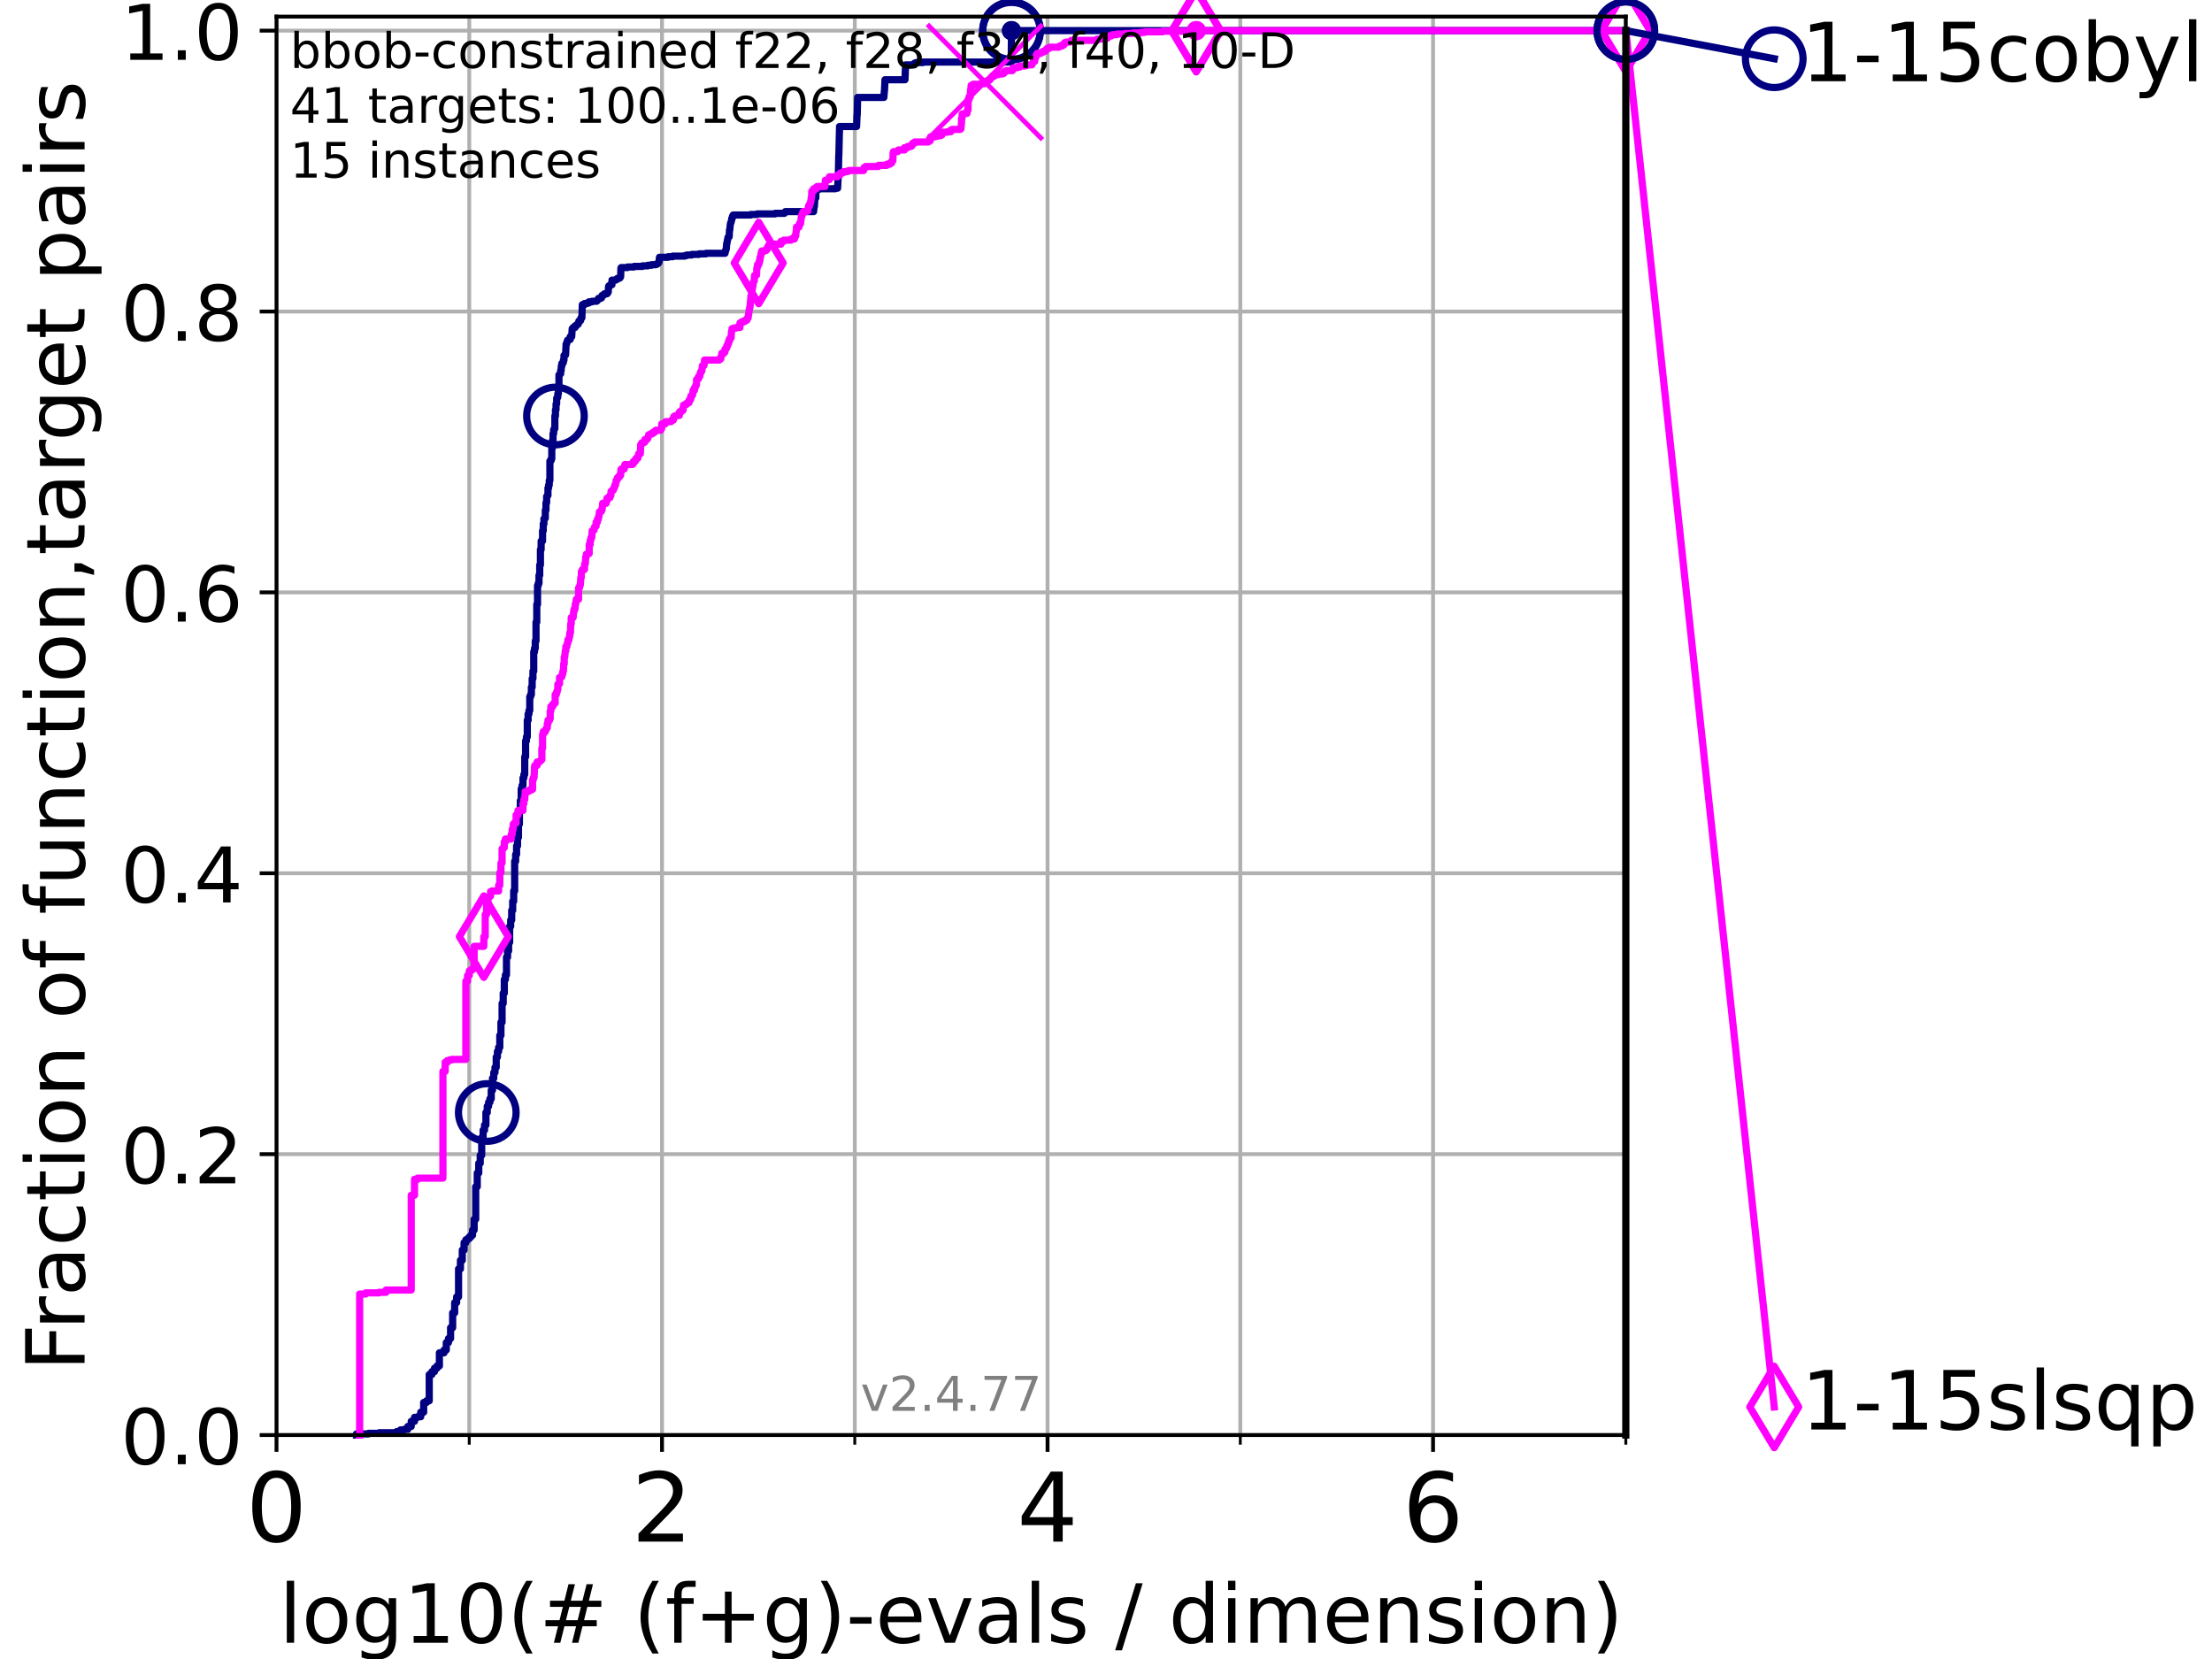 <?xml version="1.0" encoding="utf-8" standalone="no"?>
<!DOCTYPE svg PUBLIC "-//W3C//DTD SVG 1.1//EN"
  "http://www.w3.org/Graphics/SVG/1.1/DTD/svg11.dtd">
<!-- Created with matplotlib (https://matplotlib.org/) -->
<svg height="345.6pt" version="1.1" viewBox="0 0 460.8 345.6" width="460.8pt" xmlns="http://www.w3.org/2000/svg" xmlns:xlink="http://www.w3.org/1999/xlink">
 <defs>
  <style type="text/css">*{stroke-linecap:butt;stroke-linejoin:round;}</style>
 </defs>
 <g id="figure_1">
  <g id="patch_1">
   <path d="M 0 345.6 
L 460.8 345.6 
L 460.8 0 
L 0 0 
z
" style="fill:#ffffff;"/>
  </g>
  <g id="axes_1">
   <g id="patch_2">
    <path d="M 57.6 298.944 
L 338.688 298.944 
L 338.688 3.456 
L 57.6 3.456 
z
" style="fill:#ffffff;"/>
   </g>
   <g id="matplotlib.axis_1">
    <g id="xtick_1">
     <g id="line2d_1">
      <path clip-path="url(#pff1a6960ad)" d="M 57.6 298.944 
L 57.6 3.456 
" style="fill:none;stroke:#b0b0b0;stroke-linecap:square;stroke-width:0.8;"/>
     </g>
     <g id="line2d_2">
      <defs>
       <path d="M 0 0 
L 0 3.5 
" id="ma5eb168d5a" style="stroke:#000000;stroke-width:0.8;"/>
      </defs>
      <g>
       <use style="stroke:#000000;stroke-width:0.8;" x="57.6" xlink:href="#ma5eb168d5a" y="298.944"/>
      </g>
     </g>
     <g id="text_1">
      <!-- 0 -->
      <g transform="translate(51.237 321.141)scale(0.2 -0.2)">
       <defs>
        <path d="M 31.781 66.406 
Q 24.172 66.406 20.328 58.906 
Q 16.5 51.422 16.5 36.375 
Q 16.5 21.391 20.328 13.891 
Q 24.172 6.391 31.781 6.391 
Q 39.453 6.391 43.281 13.891 
Q 47.125 21.391 47.125 36.375 
Q 47.125 51.422 43.281 58.906 
Q 39.453 66.406 31.781 66.406 
z
M 31.781 74.219 
Q 44.047 74.219 50.516 64.516 
Q 56.984 54.828 56.984 36.375 
Q 56.984 17.969 50.516 8.266 
Q 44.047 -1.422 31.781 -1.422 
Q 19.531 -1.422 13.062 8.266 
Q 6.594 17.969 6.594 36.375 
Q 6.594 54.828 13.062 64.516 
Q 19.531 74.219 31.781 74.219 
z
" id="DejaVuSans-48"/>
       </defs>
       <use xlink:href="#DejaVuSans-48"/>
      </g>
     </g>
    </g>
    <g id="xtick_2">
     <g id="line2d_3">
      <path clip-path="url(#pff1a6960ad)" d="M 137.911 298.944 
L 137.911 3.456 
" style="fill:none;stroke:#b0b0b0;stroke-linecap:square;stroke-width:0.8;"/>
     </g>
     <g id="line2d_4">
      <g>
       <use style="stroke:#000000;stroke-width:0.8;" x="137.911" xlink:href="#ma5eb168d5a" y="298.944"/>
      </g>
     </g>
     <g id="text_2">
      <!-- 2 -->
      <g transform="translate(131.548 321.141)scale(0.2 -0.2)">
       <defs>
        <path d="M 19.188 8.297 
L 53.609 8.297 
L 53.609 0 
L 7.328 0 
L 7.328 8.297 
Q 12.938 14.109 22.625 23.891 
Q 32.328 33.688 34.812 36.531 
Q 39.547 41.844 41.422 45.531 
Q 43.312 49.219 43.312 52.781 
Q 43.312 58.594 39.234 62.25 
Q 35.156 65.922 28.609 65.922 
Q 23.969 65.922 18.812 64.312 
Q 13.672 62.703 7.812 59.422 
L 7.812 69.391 
Q 13.766 71.781 18.938 73 
Q 24.125 74.219 28.422 74.219 
Q 39.75 74.219 46.484 68.547 
Q 53.219 62.891 53.219 53.422 
Q 53.219 48.922 51.531 44.891 
Q 49.859 40.875 45.406 35.406 
Q 44.188 33.984 37.641 27.219 
Q 31.109 20.453 19.188 8.297 
z
" id="DejaVuSans-50"/>
       </defs>
       <use xlink:href="#DejaVuSans-50"/>
      </g>
     </g>
    </g>
    <g id="xtick_3">
     <g id="line2d_5">
      <path clip-path="url(#pff1a6960ad)" d="M 218.222 298.944 
L 218.222 3.456 
" style="fill:none;stroke:#b0b0b0;stroke-linecap:square;stroke-width:0.8;"/>
     </g>
     <g id="line2d_6">
      <g>
       <use style="stroke:#000000;stroke-width:0.8;" x="218.222" xlink:href="#ma5eb168d5a" y="298.944"/>
      </g>
     </g>
     <g id="text_3">
      <!-- 4 -->
      <g transform="translate(211.859 321.141)scale(0.2 -0.2)">
       <defs>
        <path d="M 37.797 64.312 
L 12.891 25.391 
L 37.797 25.391 
z
M 35.203 72.906 
L 47.609 72.906 
L 47.609 25.391 
L 58.016 25.391 
L 58.016 17.188 
L 47.609 17.188 
L 47.609 0 
L 37.797 0 
L 37.797 17.188 
L 4.891 17.188 
L 4.891 26.703 
z
" id="DejaVuSans-52"/>
       </defs>
       <use xlink:href="#DejaVuSans-52"/>
      </g>
     </g>
    </g>
    <g id="xtick_4">
     <g id="line2d_7">
      <path clip-path="url(#pff1a6960ad)" d="M 298.533 298.944 
L 298.533 3.456 
" style="fill:none;stroke:#b0b0b0;stroke-linecap:square;stroke-width:0.8;"/>
     </g>
     <g id="line2d_8">
      <g>
       <use style="stroke:#000000;stroke-width:0.8;" x="298.533" xlink:href="#ma5eb168d5a" y="298.944"/>
      </g>
     </g>
     <g id="text_4">
      <!-- 6 -->
      <g transform="translate(292.17 321.141)scale(0.2 -0.2)">
       <defs>
        <path d="M 33.016 40.375 
Q 26.375 40.375 22.484 35.828 
Q 18.609 31.297 18.609 23.391 
Q 18.609 15.531 22.484 10.953 
Q 26.375 6.391 33.016 6.391 
Q 39.656 6.391 43.531 10.953 
Q 47.406 15.531 47.406 23.391 
Q 47.406 31.297 43.531 35.828 
Q 39.656 40.375 33.016 40.375 
z
M 52.594 71.297 
L 52.594 62.312 
Q 48.875 64.062 45.094 64.984 
Q 41.312 65.922 37.594 65.922 
Q 27.828 65.922 22.672 59.328 
Q 17.531 52.734 16.797 39.406 
Q 19.672 43.656 24.016 45.922 
Q 28.375 48.188 33.594 48.188 
Q 44.578 48.188 50.953 41.516 
Q 57.328 34.859 57.328 23.391 
Q 57.328 12.156 50.688 5.359 
Q 44.047 -1.422 33.016 -1.422 
Q 20.359 -1.422 13.672 8.266 
Q 6.984 17.969 6.984 36.375 
Q 6.984 53.656 15.188 63.938 
Q 23.391 74.219 37.203 74.219 
Q 40.922 74.219 44.703 73.484 
Q 48.484 72.75 52.594 71.297 
z
" id="DejaVuSans-54"/>
       </defs>
       <use xlink:href="#DejaVuSans-54"/>
      </g>
     </g>
    </g>
    <g id="xtick_5">
     <g id="line2d_9">
      <path clip-path="url(#pff1a6960ad)" d="M 97.755 298.944 
L 97.755 3.456 
" style="fill:none;stroke:#b0b0b0;stroke-linecap:square;stroke-width:0.8;"/>
     </g>
     <g id="line2d_10">
      <defs>
       <path d="M 0 0 
L 0 2 
" id="m1613acd246" style="stroke:#000000;stroke-width:0.6;"/>
      </defs>
      <g>
       <use style="stroke:#000000;stroke-width:0.6;" x="97.755" xlink:href="#m1613acd246" y="298.944"/>
      </g>
     </g>
    </g>
    <g id="xtick_6">
     <g id="line2d_11">
      <path clip-path="url(#pff1a6960ad)" d="M 178.066 298.944 
L 178.066 3.456 
" style="fill:none;stroke:#b0b0b0;stroke-linecap:square;stroke-width:0.8;"/>
     </g>
     <g id="line2d_12">
      <g>
       <use style="stroke:#000000;stroke-width:0.6;" x="178.066" xlink:href="#m1613acd246" y="298.944"/>
      </g>
     </g>
    </g>
    <g id="xtick_7">
     <g id="line2d_13">
      <path clip-path="url(#pff1a6960ad)" d="M 258.377 298.944 
L 258.377 3.456 
" style="fill:none;stroke:#b0b0b0;stroke-linecap:square;stroke-width:0.8;"/>
     </g>
     <g id="line2d_14">
      <g>
       <use style="stroke:#000000;stroke-width:0.6;" x="258.377" xlink:href="#m1613acd246" y="298.944"/>
      </g>
     </g>
    </g>
    <g id="xtick_8">
     <g id="line2d_15">
      <path clip-path="url(#pff1a6960ad)" d="M 338.688 298.944 
L 338.688 3.456 
" style="fill:none;stroke:#b0b0b0;stroke-linecap:square;stroke-width:0.8;"/>
     </g>
     <g id="line2d_16">
      <g>
       <use style="stroke:#000000;stroke-width:0.6;" x="338.688" xlink:href="#m1613acd246" y="298.944"/>
      </g>
     </g>
    </g>
    <g id="text_5">
     <!-- log10(# (f+g)-evals / dimension) -->
     <g transform="translate(58.145 342.218)scale(0.17 -0.17)">
      <defs>
       <path d="M 9.422 75.984 
L 18.406 75.984 
L 18.406 0 
L 9.422 0 
z
" id="DejaVuSans-108"/>
       <path d="M 30.609 48.391 
Q 23.391 48.391 19.188 42.75 
Q 14.984 37.109 14.984 27.297 
Q 14.984 17.484 19.156 11.844 
Q 23.344 6.203 30.609 6.203 
Q 37.797 6.203 41.984 11.859 
Q 46.188 17.531 46.188 27.297 
Q 46.188 37.016 41.984 42.703 
Q 37.797 48.391 30.609 48.391 
z
M 30.609 56 
Q 42.328 56 49.016 48.375 
Q 55.719 40.766 55.719 27.297 
Q 55.719 13.875 49.016 6.219 
Q 42.328 -1.422 30.609 -1.422 
Q 18.844 -1.422 12.172 6.219 
Q 5.516 13.875 5.516 27.297 
Q 5.516 40.766 12.172 48.375 
Q 18.844 56 30.609 56 
z
" id="DejaVuSans-111"/>
       <path d="M 45.406 27.984 
Q 45.406 37.75 41.375 43.109 
Q 37.359 48.484 30.078 48.484 
Q 22.859 48.484 18.828 43.109 
Q 14.797 37.75 14.797 27.984 
Q 14.797 18.266 18.828 12.891 
Q 22.859 7.516 30.078 7.516 
Q 37.359 7.516 41.375 12.891 
Q 45.406 18.266 45.406 27.984 
z
M 54.391 6.781 
Q 54.391 -7.172 48.188 -13.984 
Q 42 -20.797 29.203 -20.797 
Q 24.469 -20.797 20.266 -20.094 
Q 16.062 -19.391 12.109 -17.922 
L 12.109 -9.188 
Q 16.062 -11.328 19.922 -12.344 
Q 23.781 -13.375 27.781 -13.375 
Q 36.625 -13.375 41.016 -8.766 
Q 45.406 -4.156 45.406 5.172 
L 45.406 9.625 
Q 42.625 4.781 38.281 2.391 
Q 33.938 0 27.875 0 
Q 17.828 0 11.672 7.656 
Q 5.516 15.328 5.516 27.984 
Q 5.516 40.672 11.672 48.328 
Q 17.828 56 27.875 56 
Q 33.938 56 38.281 53.609 
Q 42.625 51.219 45.406 46.391 
L 45.406 54.688 
L 54.391 54.688 
z
" id="DejaVuSans-103"/>
       <path d="M 12.406 8.297 
L 28.516 8.297 
L 28.516 63.922 
L 10.984 60.406 
L 10.984 69.391 
L 28.422 72.906 
L 38.281 72.906 
L 38.281 8.297 
L 54.391 8.297 
L 54.391 0 
L 12.406 0 
z
" id="DejaVuSans-49"/>
       <path d="M 31 75.875 
Q 24.469 64.656 21.281 53.656 
Q 18.109 42.672 18.109 31.391 
Q 18.109 20.125 21.312 9.062 
Q 24.516 -2 31 -13.188 
L 23.188 -13.188 
Q 15.875 -1.703 12.234 9.375 
Q 8.594 20.453 8.594 31.391 
Q 8.594 42.281 12.203 53.312 
Q 15.828 64.359 23.188 75.875 
z
" id="DejaVuSans-40"/>
       <path d="M 51.125 44 
L 36.922 44 
L 32.812 27.688 
L 47.125 27.688 
z
M 43.797 71.781 
L 38.719 51.516 
L 52.984 51.516 
L 58.109 71.781 
L 65.922 71.781 
L 60.891 51.516 
L 76.125 51.516 
L 76.125 44 
L 58.984 44 
L 54.984 27.688 
L 70.516 27.688 
L 70.516 20.219 
L 53.078 20.219 
L 48 0 
L 40.188 0 
L 45.219 20.219 
L 30.906 20.219 
L 25.875 0 
L 18.016 0 
L 23.094 20.219 
L 7.719 20.219 
L 7.719 27.688 
L 24.906 27.688 
L 29 44 
L 13.281 44 
L 13.281 51.516 
L 30.906 51.516 
L 35.891 71.781 
z
" id="DejaVuSans-35"/>
       <path id="DejaVuSans-32"/>
       <path d="M 37.109 75.984 
L 37.109 68.5 
L 28.516 68.5 
Q 23.688 68.5 21.797 66.547 
Q 19.922 64.594 19.922 59.516 
L 19.922 54.688 
L 34.719 54.688 
L 34.719 47.703 
L 19.922 47.703 
L 19.922 0 
L 10.891 0 
L 10.891 47.703 
L 2.297 47.703 
L 2.297 54.688 
L 10.891 54.688 
L 10.891 58.5 
Q 10.891 67.625 15.141 71.797 
Q 19.391 75.984 28.609 75.984 
z
" id="DejaVuSans-102"/>
       <path d="M 46 62.703 
L 46 35.5 
L 73.188 35.5 
L 73.188 27.203 
L 46 27.203 
L 46 0 
L 37.797 0 
L 37.797 27.203 
L 10.594 27.203 
L 10.594 35.5 
L 37.797 35.5 
L 37.797 62.703 
z
" id="DejaVuSans-43"/>
       <path d="M 8.016 75.875 
L 15.828 75.875 
Q 23.141 64.359 26.781 53.312 
Q 30.422 42.281 30.422 31.391 
Q 30.422 20.453 26.781 9.375 
Q 23.141 -1.703 15.828 -13.188 
L 8.016 -13.188 
Q 14.5 -2 17.703 9.062 
Q 20.906 20.125 20.906 31.391 
Q 20.906 42.672 17.703 53.656 
Q 14.5 64.656 8.016 75.875 
z
" id="DejaVuSans-41"/>
       <path d="M 4.891 31.391 
L 31.203 31.391 
L 31.203 23.391 
L 4.891 23.391 
z
" id="DejaVuSans-45"/>
       <path d="M 56.203 29.594 
L 56.203 25.203 
L 14.891 25.203 
Q 15.484 15.922 20.484 11.062 
Q 25.484 6.203 34.422 6.203 
Q 39.594 6.203 44.453 7.469 
Q 49.312 8.734 54.109 11.281 
L 54.109 2.781 
Q 49.266 0.734 44.188 -0.344 
Q 39.109 -1.422 33.891 -1.422 
Q 20.797 -1.422 13.156 6.188 
Q 5.516 13.812 5.516 26.812 
Q 5.516 40.234 12.766 48.109 
Q 20.016 56 32.328 56 
Q 43.359 56 49.781 48.891 
Q 56.203 41.797 56.203 29.594 
z
M 47.219 32.234 
Q 47.125 39.594 43.094 43.984 
Q 39.062 48.391 32.422 48.391 
Q 24.906 48.391 20.391 44.141 
Q 15.875 39.891 15.188 32.172 
z
" id="DejaVuSans-101"/>
       <path d="M 2.984 54.688 
L 12.5 54.688 
L 29.594 8.797 
L 46.688 54.688 
L 56.203 54.688 
L 35.688 0 
L 23.484 0 
z
" id="DejaVuSans-118"/>
       <path d="M 34.281 27.484 
Q 23.391 27.484 19.188 25 
Q 14.984 22.516 14.984 16.5 
Q 14.984 11.719 18.141 8.906 
Q 21.297 6.109 26.703 6.109 
Q 34.188 6.109 38.703 11.406 
Q 43.219 16.703 43.219 25.484 
L 43.219 27.484 
z
M 52.203 31.203 
L 52.203 0 
L 43.219 0 
L 43.219 8.297 
Q 40.141 3.328 35.547 0.953 
Q 30.953 -1.422 24.312 -1.422 
Q 15.922 -1.422 10.953 3.297 
Q 6 8.016 6 15.922 
Q 6 25.141 12.172 29.828 
Q 18.359 34.516 30.609 34.516 
L 43.219 34.516 
L 43.219 35.406 
Q 43.219 41.609 39.141 45 
Q 35.062 48.391 27.688 48.391 
Q 23 48.391 18.547 47.266 
Q 14.109 46.141 10.016 43.891 
L 10.016 52.203 
Q 14.938 54.109 19.578 55.047 
Q 24.219 56 28.609 56 
Q 40.484 56 46.344 49.844 
Q 52.203 43.703 52.203 31.203 
z
" id="DejaVuSans-97"/>
       <path d="M 44.281 53.078 
L 44.281 44.578 
Q 40.484 46.531 36.375 47.5 
Q 32.281 48.484 27.875 48.484 
Q 21.188 48.484 17.844 46.438 
Q 14.5 44.391 14.5 40.281 
Q 14.5 37.156 16.891 35.375 
Q 19.281 33.594 26.516 31.984 
L 29.594 31.297 
Q 39.156 29.25 43.188 25.516 
Q 47.219 21.781 47.219 15.094 
Q 47.219 7.469 41.188 3.016 
Q 35.156 -1.422 24.609 -1.422 
Q 20.219 -1.422 15.453 -0.562 
Q 10.688 0.297 5.422 2 
L 5.422 11.281 
Q 10.406 8.688 15.234 7.391 
Q 20.062 6.109 24.812 6.109 
Q 31.156 6.109 34.562 8.281 
Q 37.984 10.453 37.984 14.406 
Q 37.984 18.062 35.516 20.016 
Q 33.062 21.969 24.703 23.781 
L 21.578 24.516 
Q 13.234 26.266 9.516 29.906 
Q 5.812 33.547 5.812 39.891 
Q 5.812 47.609 11.281 51.797 
Q 16.75 56 26.812 56 
Q 31.781 56 36.172 55.266 
Q 40.578 54.547 44.281 53.078 
z
" id="DejaVuSans-115"/>
       <path d="M 25.391 72.906 
L 33.688 72.906 
L 8.297 -9.281 
L 0 -9.281 
z
" id="DejaVuSans-47"/>
       <path d="M 45.406 46.391 
L 45.406 75.984 
L 54.391 75.984 
L 54.391 0 
L 45.406 0 
L 45.406 8.203 
Q 42.578 3.328 38.25 0.953 
Q 33.938 -1.422 27.875 -1.422 
Q 17.969 -1.422 11.734 6.484 
Q 5.516 14.406 5.516 27.297 
Q 5.516 40.188 11.734 48.094 
Q 17.969 56 27.875 56 
Q 33.938 56 38.25 53.625 
Q 42.578 51.266 45.406 46.391 
z
M 14.797 27.297 
Q 14.797 17.391 18.875 11.75 
Q 22.953 6.109 30.078 6.109 
Q 37.203 6.109 41.297 11.75 
Q 45.406 17.391 45.406 27.297 
Q 45.406 37.203 41.297 42.844 
Q 37.203 48.484 30.078 48.484 
Q 22.953 48.484 18.875 42.844 
Q 14.797 37.203 14.797 27.297 
z
" id="DejaVuSans-100"/>
       <path d="M 9.422 54.688 
L 18.406 54.688 
L 18.406 0 
L 9.422 0 
z
M 9.422 75.984 
L 18.406 75.984 
L 18.406 64.594 
L 9.422 64.594 
z
" id="DejaVuSans-105"/>
       <path d="M 52 44.188 
Q 55.375 50.25 60.062 53.125 
Q 64.75 56 71.094 56 
Q 79.641 56 84.281 50.016 
Q 88.922 44.047 88.922 33.016 
L 88.922 0 
L 79.891 0 
L 79.891 32.719 
Q 79.891 40.578 77.094 44.375 
Q 74.312 48.188 68.609 48.188 
Q 61.625 48.188 57.562 43.547 
Q 53.516 38.922 53.516 30.906 
L 53.516 0 
L 44.484 0 
L 44.484 32.719 
Q 44.484 40.625 41.703 44.406 
Q 38.922 48.188 33.109 48.188 
Q 26.219 48.188 22.156 43.531 
Q 18.109 38.875 18.109 30.906 
L 18.109 0 
L 9.078 0 
L 9.078 54.688 
L 18.109 54.688 
L 18.109 46.188 
Q 21.188 51.219 25.484 53.609 
Q 29.781 56 35.688 56 
Q 41.656 56 45.828 52.969 
Q 50 49.953 52 44.188 
z
" id="DejaVuSans-109"/>
       <path d="M 54.891 33.016 
L 54.891 0 
L 45.906 0 
L 45.906 32.719 
Q 45.906 40.484 42.875 44.328 
Q 39.844 48.188 33.797 48.188 
Q 26.516 48.188 22.312 43.547 
Q 18.109 38.922 18.109 30.906 
L 18.109 0 
L 9.078 0 
L 9.078 54.688 
L 18.109 54.688 
L 18.109 46.188 
Q 21.344 51.125 25.703 53.562 
Q 30.078 56 35.797 56 
Q 45.219 56 50.047 50.172 
Q 54.891 44.344 54.891 33.016 
z
" id="DejaVuSans-110"/>
      </defs>
      <use xlink:href="#DejaVuSans-108"/>
      <use x="27.783" xlink:href="#DejaVuSans-111"/>
      <use x="88.965" xlink:href="#DejaVuSans-103"/>
      <use x="152.441" xlink:href="#DejaVuSans-49"/>
      <use x="216.064" xlink:href="#DejaVuSans-48"/>
      <use x="279.688" xlink:href="#DejaVuSans-40"/>
      <use x="318.701" xlink:href="#DejaVuSans-35"/>
      <use x="402.49" xlink:href="#DejaVuSans-32"/>
      <use x="434.277" xlink:href="#DejaVuSans-40"/>
      <use x="473.291" xlink:href="#DejaVuSans-102"/>
      <use x="508.496" xlink:href="#DejaVuSans-43"/>
      <use x="592.285" xlink:href="#DejaVuSans-103"/>
      <use x="655.762" xlink:href="#DejaVuSans-41"/>
      <use x="694.775" xlink:href="#DejaVuSans-45"/>
      <use x="730.859" xlink:href="#DejaVuSans-101"/>
      <use x="792.383" xlink:href="#DejaVuSans-118"/>
      <use x="851.562" xlink:href="#DejaVuSans-97"/>
      <use x="912.842" xlink:href="#DejaVuSans-108"/>
      <use x="940.625" xlink:href="#DejaVuSans-115"/>
      <use x="992.725" xlink:href="#DejaVuSans-32"/>
      <use x="1024.512" xlink:href="#DejaVuSans-47"/>
      <use x="1058.203" xlink:href="#DejaVuSans-32"/>
      <use x="1089.99" xlink:href="#DejaVuSans-100"/>
      <use x="1153.467" xlink:href="#DejaVuSans-105"/>
      <use x="1181.25" xlink:href="#DejaVuSans-109"/>
      <use x="1278.662" xlink:href="#DejaVuSans-101"/>
      <use x="1340.186" xlink:href="#DejaVuSans-110"/>
      <use x="1403.564" xlink:href="#DejaVuSans-115"/>
      <use x="1455.664" xlink:href="#DejaVuSans-105"/>
      <use x="1483.447" xlink:href="#DejaVuSans-111"/>
      <use x="1544.629" xlink:href="#DejaVuSans-110"/>
      <use x="1608.008" xlink:href="#DejaVuSans-41"/>
     </g>
    </g>
   </g>
   <g id="matplotlib.axis_2">
    <g id="ytick_1">
     <g id="line2d_17">
      <path clip-path="url(#pff1a6960ad)" d="M 57.6 298.944 
L 338.688 298.944 
" style="fill:none;stroke:#b0b0b0;stroke-linecap:square;stroke-width:0.8;"/>
     </g>
     <g id="line2d_18">
      <defs>
       <path d="M 0 0 
L -3.5 0 
" id="m2041000fdb" style="stroke:#000000;stroke-width:0.8;"/>
      </defs>
      <g>
       <use style="stroke:#000000;stroke-width:0.8;" x="57.6" xlink:href="#m2041000fdb" y="298.944"/>
      </g>
     </g>
     <g id="text_6">
      <!-- 0.0 -->
      <g transform="translate(25.155 305.023)scale(0.16 -0.16)">
       <defs>
        <path d="M 10.688 12.406 
L 21 12.406 
L 21 0 
L 10.688 0 
z
" id="DejaVuSans-46"/>
       </defs>
       <use xlink:href="#DejaVuSans-48"/>
       <use x="63.623" xlink:href="#DejaVuSans-46"/>
       <use x="95.41" xlink:href="#DejaVuSans-48"/>
      </g>
     </g>
    </g>
    <g id="ytick_2">
     <g id="line2d_19">
      <path clip-path="url(#pff1a6960ad)" d="M 57.6 240.432 
L 338.688 240.432 
" style="fill:none;stroke:#b0b0b0;stroke-linecap:square;stroke-width:0.8;"/>
     </g>
     <g id="line2d_20">
      <g>
       <use style="stroke:#000000;stroke-width:0.8;" x="57.6" xlink:href="#m2041000fdb" y="240.432"/>
      </g>
     </g>
     <g id="text_7">
      <!-- 0.2 -->
      <g transform="translate(25.155 246.51)scale(0.16 -0.16)">
       <use xlink:href="#DejaVuSans-48"/>
       <use x="63.623" xlink:href="#DejaVuSans-46"/>
       <use x="95.41" xlink:href="#DejaVuSans-50"/>
      </g>
     </g>
    </g>
    <g id="ytick_3">
     <g id="line2d_21">
      <path clip-path="url(#pff1a6960ad)" d="M 57.6 181.919 
L 338.688 181.919 
" style="fill:none;stroke:#b0b0b0;stroke-linecap:square;stroke-width:0.8;"/>
     </g>
     <g id="line2d_22">
      <g>
       <use style="stroke:#000000;stroke-width:0.8;" x="57.6" xlink:href="#m2041000fdb" y="181.919"/>
      </g>
     </g>
     <g id="text_8">
      <!-- 0.4 -->
      <g transform="translate(25.155 187.998)scale(0.16 -0.16)">
       <use xlink:href="#DejaVuSans-48"/>
       <use x="63.623" xlink:href="#DejaVuSans-46"/>
       <use x="95.41" xlink:href="#DejaVuSans-52"/>
      </g>
     </g>
    </g>
    <g id="ytick_4">
     <g id="line2d_23">
      <path clip-path="url(#pff1a6960ad)" d="M 57.6 123.407 
L 338.688 123.407 
" style="fill:none;stroke:#b0b0b0;stroke-linecap:square;stroke-width:0.8;"/>
     </g>
     <g id="line2d_24">
      <g>
       <use style="stroke:#000000;stroke-width:0.8;" x="57.6" xlink:href="#m2041000fdb" y="123.407"/>
      </g>
     </g>
     <g id="text_9">
      <!-- 0.6 -->
      <g transform="translate(25.155 129.485)scale(0.16 -0.16)">
       <use xlink:href="#DejaVuSans-48"/>
       <use x="63.623" xlink:href="#DejaVuSans-46"/>
       <use x="95.41" xlink:href="#DejaVuSans-54"/>
      </g>
     </g>
    </g>
    <g id="ytick_5">
     <g id="line2d_25">
      <path clip-path="url(#pff1a6960ad)" d="M 57.6 64.894 
L 338.688 64.894 
" style="fill:none;stroke:#b0b0b0;stroke-linecap:square;stroke-width:0.8;"/>
     </g>
     <g id="line2d_26">
      <g>
       <use style="stroke:#000000;stroke-width:0.8;" x="57.6" xlink:href="#m2041000fdb" y="64.894"/>
      </g>
     </g>
     <g id="text_10">
      <!-- 0.8 -->
      <g transform="translate(25.155 70.973)scale(0.16 -0.16)">
       <defs>
        <path d="M 31.781 34.625 
Q 24.75 34.625 20.719 30.859 
Q 16.703 27.094 16.703 20.516 
Q 16.703 13.922 20.719 10.156 
Q 24.75 6.391 31.781 6.391 
Q 38.812 6.391 42.859 10.172 
Q 46.922 13.969 46.922 20.516 
Q 46.922 27.094 42.891 30.859 
Q 38.875 34.625 31.781 34.625 
z
M 21.922 38.812 
Q 15.578 40.375 12.031 44.719 
Q 8.5 49.078 8.5 55.328 
Q 8.5 64.062 14.719 69.141 
Q 20.953 74.219 31.781 74.219 
Q 42.672 74.219 48.875 69.141 
Q 55.078 64.062 55.078 55.328 
Q 55.078 49.078 51.531 44.719 
Q 48 40.375 41.703 38.812 
Q 48.828 37.156 52.797 32.312 
Q 56.781 27.484 56.781 20.516 
Q 56.781 9.906 50.312 4.234 
Q 43.844 -1.422 31.781 -1.422 
Q 19.734 -1.422 13.25 4.234 
Q 6.781 9.906 6.781 20.516 
Q 6.781 27.484 10.781 32.312 
Q 14.797 37.156 21.922 38.812 
z
M 18.312 54.391 
Q 18.312 48.734 21.844 45.562 
Q 25.391 42.391 31.781 42.391 
Q 38.141 42.391 41.719 45.562 
Q 45.312 48.734 45.312 54.391 
Q 45.312 60.062 41.719 63.234 
Q 38.141 66.406 31.781 66.406 
Q 25.391 66.406 21.844 63.234 
Q 18.312 60.062 18.312 54.391 
z
" id="DejaVuSans-56"/>
       </defs>
       <use xlink:href="#DejaVuSans-48"/>
       <use x="63.623" xlink:href="#DejaVuSans-46"/>
       <use x="95.41" xlink:href="#DejaVuSans-56"/>
      </g>
     </g>
    </g>
    <g id="ytick_6">
     <g id="line2d_27">
      <path clip-path="url(#pff1a6960ad)" d="M 57.6 6.382 
L 338.688 6.382 
" style="fill:none;stroke:#b0b0b0;stroke-linecap:square;stroke-width:0.8;"/>
     </g>
     <g id="line2d_28">
      <g>
       <use style="stroke:#000000;stroke-width:0.8;" x="57.6" xlink:href="#m2041000fdb" y="6.382"/>
      </g>
     </g>
     <g id="text_11">
      <!-- 1.0 -->
      <g transform="translate(25.155 12.46)scale(0.16 -0.16)">
       <use xlink:href="#DejaVuSans-49"/>
       <use x="63.623" xlink:href="#DejaVuSans-46"/>
       <use x="95.41" xlink:href="#DejaVuSans-48"/>
      </g>
     </g>
    </g>
    <g id="text_12">
     <!-- Fraction of function,target pairs -->
     <g transform="translate(17.62 285.585)rotate(-90)scale(0.17 -0.17)">
      <defs>
       <path d="M 9.812 72.906 
L 51.703 72.906 
L 51.703 64.594 
L 19.672 64.594 
L 19.672 43.109 
L 48.578 43.109 
L 48.578 34.812 
L 19.672 34.812 
L 19.672 0 
L 9.812 0 
z
" id="DejaVuSans-70"/>
       <path d="M 41.109 46.297 
Q 39.594 47.172 37.812 47.578 
Q 36.031 48 33.891 48 
Q 26.266 48 22.188 43.047 
Q 18.109 38.094 18.109 28.812 
L 18.109 0 
L 9.078 0 
L 9.078 54.688 
L 18.109 54.688 
L 18.109 46.188 
Q 20.953 51.172 25.484 53.578 
Q 30.031 56 36.531 56 
Q 37.453 56 38.578 55.875 
Q 39.703 55.766 41.062 55.516 
z
" id="DejaVuSans-114"/>
       <path d="M 48.781 52.594 
L 48.781 44.188 
Q 44.969 46.297 41.141 47.344 
Q 37.312 48.391 33.406 48.391 
Q 24.656 48.391 19.812 42.844 
Q 14.984 37.312 14.984 27.297 
Q 14.984 17.281 19.812 11.734 
Q 24.656 6.203 33.406 6.203 
Q 37.312 6.203 41.141 7.25 
Q 44.969 8.297 48.781 10.406 
L 48.781 2.094 
Q 45.016 0.344 40.984 -0.531 
Q 36.969 -1.422 32.422 -1.422 
Q 20.062 -1.422 12.781 6.344 
Q 5.516 14.109 5.516 27.297 
Q 5.516 40.672 12.859 48.328 
Q 20.219 56 33.016 56 
Q 37.156 56 41.109 55.141 
Q 45.062 54.297 48.781 52.594 
z
" id="DejaVuSans-99"/>
       <path d="M 18.312 70.219 
L 18.312 54.688 
L 36.812 54.688 
L 36.812 47.703 
L 18.312 47.703 
L 18.312 18.016 
Q 18.312 11.328 20.141 9.422 
Q 21.969 7.516 27.594 7.516 
L 36.812 7.516 
L 36.812 0 
L 27.594 0 
Q 17.188 0 13.234 3.875 
Q 9.281 7.766 9.281 18.016 
L 9.281 47.703 
L 2.688 47.703 
L 2.688 54.688 
L 9.281 54.688 
L 9.281 70.219 
z
" id="DejaVuSans-116"/>
       <path d="M 8.5 21.578 
L 8.5 54.688 
L 17.484 54.688 
L 17.484 21.922 
Q 17.484 14.156 20.5 10.266 
Q 23.531 6.391 29.594 6.391 
Q 36.859 6.391 41.078 11.031 
Q 45.312 15.672 45.312 23.688 
L 45.312 54.688 
L 54.297 54.688 
L 54.297 0 
L 45.312 0 
L 45.312 8.406 
Q 42.047 3.422 37.719 1 
Q 33.406 -1.422 27.688 -1.422 
Q 18.266 -1.422 13.375 4.438 
Q 8.5 10.297 8.5 21.578 
z
M 31.109 56 
z
" id="DejaVuSans-117"/>
       <path d="M 11.719 12.406 
L 22.016 12.406 
L 22.016 4 
L 14.016 -11.625 
L 7.719 -11.625 
L 11.719 4 
z
" id="DejaVuSans-44"/>
       <path d="M 18.109 8.203 
L 18.109 -20.797 
L 9.078 -20.797 
L 9.078 54.688 
L 18.109 54.688 
L 18.109 46.391 
Q 20.953 51.266 25.266 53.625 
Q 29.594 56 35.594 56 
Q 45.562 56 51.781 48.094 
Q 58.016 40.188 58.016 27.297 
Q 58.016 14.406 51.781 6.484 
Q 45.562 -1.422 35.594 -1.422 
Q 29.594 -1.422 25.266 0.953 
Q 20.953 3.328 18.109 8.203 
z
M 48.688 27.297 
Q 48.688 37.203 44.609 42.844 
Q 40.531 48.484 33.406 48.484 
Q 26.266 48.484 22.188 42.844 
Q 18.109 37.203 18.109 27.297 
Q 18.109 17.391 22.188 11.75 
Q 26.266 6.109 33.406 6.109 
Q 40.531 6.109 44.609 11.75 
Q 48.688 17.391 48.688 27.297 
z
" id="DejaVuSans-112"/>
      </defs>
      <use xlink:href="#DejaVuSans-70"/>
      <use x="50.27" xlink:href="#DejaVuSans-114"/>
      <use x="91.383" xlink:href="#DejaVuSans-97"/>
      <use x="152.662" xlink:href="#DejaVuSans-99"/>
      <use x="207.643" xlink:href="#DejaVuSans-116"/>
      <use x="246.852" xlink:href="#DejaVuSans-105"/>
      <use x="274.635" xlink:href="#DejaVuSans-111"/>
      <use x="335.816" xlink:href="#DejaVuSans-110"/>
      <use x="399.195" xlink:href="#DejaVuSans-32"/>
      <use x="430.982" xlink:href="#DejaVuSans-111"/>
      <use x="492.164" xlink:href="#DejaVuSans-102"/>
      <use x="527.369" xlink:href="#DejaVuSans-32"/>
      <use x="559.156" xlink:href="#DejaVuSans-102"/>
      <use x="594.361" xlink:href="#DejaVuSans-117"/>
      <use x="657.74" xlink:href="#DejaVuSans-110"/>
      <use x="721.119" xlink:href="#DejaVuSans-99"/>
      <use x="776.1" xlink:href="#DejaVuSans-116"/>
      <use x="815.309" xlink:href="#DejaVuSans-105"/>
      <use x="843.092" xlink:href="#DejaVuSans-111"/>
      <use x="904.273" xlink:href="#DejaVuSans-110"/>
      <use x="967.652" xlink:href="#DejaVuSans-44"/>
      <use x="999.439" xlink:href="#DejaVuSans-116"/>
      <use x="1038.648" xlink:href="#DejaVuSans-97"/>
      <use x="1099.928" xlink:href="#DejaVuSans-114"/>
      <use x="1139.291" xlink:href="#DejaVuSans-103"/>
      <use x="1202.768" xlink:href="#DejaVuSans-101"/>
      <use x="1264.291" xlink:href="#DejaVuSans-116"/>
      <use x="1303.5" xlink:href="#DejaVuSans-32"/>
      <use x="1335.287" xlink:href="#DejaVuSans-112"/>
      <use x="1398.764" xlink:href="#DejaVuSans-97"/>
      <use x="1460.043" xlink:href="#DejaVuSans-105"/>
      <use x="1487.826" xlink:href="#DejaVuSans-114"/>
      <use x="1528.939" xlink:href="#DejaVuSans-115"/>
     </g>
    </g>
   </g>
   <g id="line2d_29">
    <defs>
     <path d="M 0 1.5 
C 0.398 1.5 0.779 1.342 1.061 1.061 
C 1.342 0.779 1.5 0.398 1.5 0 
C 1.5 -0.398 1.342 -0.779 1.061 -1.061 
C 0.779 -1.342 0.398 -1.5 0 -1.5 
C -0.398 -1.5 -0.779 -1.342 -1.061 -1.061 
C -1.342 -0.779 -1.5 -0.398 -1.5 0 
C -1.5 0.398 -1.342 0.779 -1.061 1.061 
C -0.779 1.342 -0.398 1.5 0 1.5 
z
" id="m59f507a85a" style="stroke:#000080;"/>
    </defs>
    <g>
     <use style="fill:#000080;stroke:#000080;" x="210.713" xlink:href="#m59f507a85a" y="6.382"/>
     <use style="fill:#000080;stroke:#000080;" x="210.713" xlink:href="#m59f507a85a" y="6.382"/>
    </g>
   </g>
   <g id="line2d_30">
    <path d="M 74.263 298.944 
L 74.263 298.706 
L 76.759 298.706 
L 76.759 298.587 
L 78.942 298.587 
L 78.942 298.468 
L 82.627 298.468 
L 82.627 298.23 
L 83.438 298.23 
L 83.438 297.874 
L 84.213 297.874 
L 84.213 297.755 
L 84.956 297.755 
L 84.956 297.16 
L 85.667 297.16 
L 85.667 296.09 
L 86.351 296.09 
L 86.351 295.257 
L 87.01 295.257 
L 87.01 295.138 
L 87.644 295.138 
L 87.644 294.187 
L 88.256 294.187 
L 88.256 292.165 
L 88.847 292.165 
L 88.847 291.808 
L 89.419 291.808 
L 89.419 286.338 
L 89.973 286.338 
L 89.973 285.743 
L 90.509 285.743 
L 90.509 285.029 
L 91.03 285.029 
L 91.03 284.554 
L 91.535 284.554 
L 91.535 281.818 
L 92.504 281.818 
L 92.504 281.224 
L 92.969 281.224 
L 92.969 279.678 
L 93.422 279.678 
L 93.422 278.845 
L 93.864 278.845 
L 93.864 276.586 
L 94.295 276.586 
L 94.295 273.493 
L 94.715 273.493 
L 94.715 271.353 
L 95.125 271.353 
L 95.125 270.163 
L 95.526 270.163 
L 95.526 264.336 
L 95.918 264.336 
L 95.918 262.552 
L 96.301 262.552 
L 96.301 260.411 
L 96.676 260.411 
L 96.676 258.865 
L 97.044 258.865 
L 97.044 258.271 
L 97.403 258.271 
L 97.403 258.033 
L 97.755 258.033 
L 97.755 257.676 
L 98.101 257.676 
L 98.101 257.319 
L 98.439 257.319 
L 98.439 256.249 
L 98.772 256.249 
L 98.772 253.989 
L 99.098 253.989 
L 99.098 247.21 
L 99.418 247.21 
L 99.418 244.356 
L 99.732 244.356 
L 99.732 242.334 
L 100.04 242.334 
L 100.04 240.669 
L 100.344 240.669 
L 100.344 236.983 
L 100.642 236.983 
L 100.642 235.437 
L 100.935 235.437 
L 100.935 234.366 
L 101.223 234.366 
L 101.223 231.75 
L 101.507 231.75 
L 101.507 230.442 
L 101.786 230.442 
L 101.786 229.609 
L 102.06 229.609 
L 102.06 228.896 
L 102.331 228.896 
L 102.331 227.112 
L 102.597 227.112 
L 102.597 224.614 
L 102.859 224.614 
L 102.859 223.425 
L 103.118 223.425 
L 103.118 222.355 
L 103.372 222.355 
L 103.372 220.214 
L 103.623 220.214 
L 103.623 219.025 
L 103.871 219.025 
L 103.871 218.192 
L 104.115 218.192 
L 104.115 215.695 
L 104.355 215.695 
L 104.355 212.959 
L 104.592 212.959 
L 104.592 209.035 
L 104.826 209.035 
L 104.826 206.894 
L 105.057 206.894 
L 105.057 204.04 
L 105.285 204.04 
L 105.285 203.088 
L 105.51 203.088 
L 105.51 199.401 
L 105.733 199.401 
L 105.733 198.093 
L 105.952 198.093 
L 105.952 196.309 
L 106.169 196.309 
L 106.169 192.979 
L 106.383 192.979 
L 106.383 191.671 
L 106.594 191.671 
L 106.594 189.649 
L 106.803 189.649 
L 106.803 187.747 
L 107.009 187.747 
L 107.009 185.606 
L 107.213 185.606 
L 107.213 179.422 
L 107.415 179.422 
L 107.415 177.994 
L 107.614 177.994 
L 107.614 176.211 
L 107.811 176.211 
L 107.811 174.427 
L 108.006 174.427 
L 108.006 171.691 
L 108.199 171.691 
L 108.199 168.837 
L 108.389 168.837 
L 108.389 166.815 
L 108.578 166.815 
L 108.578 164.318 
L 108.764 164.318 
L 108.764 163.604 
L 108.949 163.604 
L 108.949 162.058 
L 109.132 162.058 
L 109.132 161.345 
L 109.312 161.345 
L 109.312 157.658 
L 109.491 157.658 
L 109.491 154.328 
L 109.668 154.328 
L 109.668 153.495 
L 109.843 153.495 
L 109.843 150.046 
L 110.017 150.046 
L 110.017 148.738 
L 110.189 148.738 
L 110.189 148.025 
L 110.359 148.025 
L 110.359 145.17 
L 110.527 145.17 
L 110.527 144.695 
L 110.694 144.695 
L 110.694 143.149 
L 110.86 143.149 
L 110.86 141.365 
L 111.023 141.365 
L 111.023 139.819 
L 111.186 139.819 
L 111.186 135.775 
L 111.346 135.775 
L 111.346 135.061 
L 111.506 135.061 
L 111.506 133.515 
L 111.663 133.515 
L 111.663 129.591 
L 111.82 129.591 
L 111.82 125.904 
L 111.975 125.904 
L 111.975 121.979 
L 112.128 121.979 
L 112.128 121.504 
L 112.281 121.504 
L 112.281 119.839 
L 112.432 119.839 
L 112.432 117.698 
L 112.581 117.698 
L 112.581 114.487 
L 112.73 114.487 
L 112.73 112.703 
L 113.023 112.703 
L 113.023 110.562 
L 113.168 110.562 
L 113.168 109.135 
L 113.311 109.135 
L 113.311 108.065 
L 113.454 108.065 
L 113.454 107.946 
L 113.595 107.946 
L 113.595 106.281 
L 113.735 106.281 
L 113.735 104.735 
L 113.874 104.735 
L 113.874 103.427 
L 114.012 103.427 
L 114.012 103.189 
L 114.148 103.189 
L 114.148 101.643 
L 114.284 101.643 
L 114.284 101.048 
L 114.419 101.048 
L 114.419 100.097 
L 114.552 100.097 
L 114.552 96.053 
L 114.685 96.053 
L 114.685 95.934 
L 114.817 95.934 
L 114.817 95.577 
L 114.947 95.577 
L 114.947 93.318 
L 115.077 93.318 
L 115.077 91.772 
L 115.206 91.772 
L 115.206 90.345 
L 115.333 90.345 
L 115.333 89.512 
L 115.46 89.512 
L 115.46 89.274 
L 115.586 89.274 
L 115.586 86.658 
L 115.711 86.658 
L 115.711 85.35 
L 115.835 85.35 
L 115.835 84.16 
L 115.959 84.16 
L 115.959 82.971 
L 116.081 82.971 
L 116.081 82.733 
L 116.203 82.733 
L 116.203 82.02 
L 116.323 82.02 
L 116.323 80.474 
L 116.443 80.474 
L 116.443 78.095 
L 116.562 78.095 
L 116.562 77.976 
L 116.68 77.976 
L 116.68 77.857 
L 116.798 77.857 
L 116.798 77.144 
L 116.914 77.144 
L 116.914 76.311 
L 117.03 76.311 
L 117.03 75.717 
L 117.26 75.717 
L 117.26 75.479 
L 117.373 75.479 
L 117.373 75.003 
L 117.486 75.003 
L 117.486 74.052 
L 117.598 74.052 
L 117.598 73.933 
L 117.821 73.933 
L 117.931 71.673 
L 118.04 71.673 
L 118.149 71.078 
L 118.257 71.078 
L 118.257 70.84 
L 118.471 70.84 
L 118.471 70.722 
L 118.787 70.722 
L 118.787 70.127 
L 119.097 70.127 
L 119.199 68.462 
L 119.301 68.462 
L 119.402 68.224 
L 119.801 68.224 
L 119.801 67.867 
L 119.997 67.867 
L 119.997 67.748 
L 120.191 67.748 
L 120.287 67.511 
L 120.477 67.511 
L 120.572 66.916 
L 120.666 66.916 
L 120.666 66.797 
L 120.945 66.797 
L 121.037 66.202 
L 121.219 66.202 
L 121.31 63.467 
L 121.756 63.467 
L 121.756 63.229 
L 122.277 63.229 
L 122.277 63.11 
L 122.699 63.11 
L 122.699 62.872 
L 123.354 62.872 
L 123.354 62.753 
L 124.293 62.753 
L 124.293 62.634 
L 124.444 62.634 
L 124.52 62.397 
L 124.595 62.397 
L 124.669 62.159 
L 125.183 62.159 
L 125.183 62.04 
L 125.328 62.04 
L 125.399 61.564 
L 125.612 61.564 
L 125.612 61.445 
L 125.823 61.445 
L 125.892 61.207 
L 126.44 61.207 
L 126.44 61.088 
L 126.574 61.088 
L 126.64 60.851 
L 126.707 60.851 
L 126.773 59.661 
L 126.839 59.661 
L 126.839 59.542 
L 127.1 59.542 
L 127.165 59.304 
L 127.485 59.304 
L 127.485 58.353 
L 128.291 58.353 
L 128.291 58.234 
L 128.471 58.234 
L 128.471 58.115 
L 128.591 58.115 
L 128.591 57.996 
L 129.002 57.996 
L 129.002 57.877 
L 129.176 57.877 
L 129.233 57.64 
L 129.291 57.64 
L 129.348 55.856 
L 129.405 55.856 
L 129.405 55.737 
L 130.717 55.737 
L 130.717 55.618 
L 132.085 55.618 
L 132.085 55.499 
L 133.844 55.499 
L 133.844 55.38 
L 134.953 55.38 
L 134.953 55.261 
L 135.721 55.261 
L 135.721 55.142 
L 136.645 55.142 
L 136.645 55.023 
L 136.906 55.023 
L 136.906 54.904 
L 137.09 54.904 
L 137.199 54.666 
L 137.271 54.666 
L 137.38 53.596 
L 139.188 53.596 
L 139.188 53.477 
L 140.135 53.477 
L 140.135 53.358 
L 142.647 53.358 
L 142.647 53.239 
L 143.067 53.239 
L 143.067 53.12 
L 144.1 53.12 
L 144.1 53.001 
L 145.599 53.001 
L 145.599 52.882 
L 147.082 52.882 
L 147.082 52.763 
L 151.04 52.763 
L 151.073 52.288 
L 151.171 52.288 
L 151.252 51.812 
L 151.317 51.812 
L 151.365 50.742 
L 151.43 50.742 
L 151.526 50.028 
L 151.574 50.028 
L 151.653 49.433 
L 151.764 49.433 
L 151.764 49.315 
L 151.905 49.315 
L 151.967 47.887 
L 152.03 47.887 
L 152.138 46.698 
L 152.169 46.698 
L 152.23 46.341 
L 152.292 46.341 
L 152.398 45.866 
L 152.413 45.866 
L 152.429 45.509 
L 152.534 45.509 
L 152.595 45.033 
L 152.729 45.033 
L 152.729 44.795 
L 156.388 44.795 
L 156.388 44.676 
L 157.726 44.676 
L 157.726 44.557 
L 161.497 44.557 
L 161.497 44.439 
L 163.401 44.439 
L 163.401 44.32 
L 163.554 44.32 
L 163.602 44.082 
L 169.486 44.082 
L 169.594 43.011 
L 169.651 43.011 
L 169.747 41.465 
L 169.78 41.465 
L 169.78 41.227 
L 169.948 41.227 
L 169.948 39.919 
L 170.07 39.919 
L 170.13 39.444 
L 170.623 39.444 
L 170.623 39.325 
L 174.008 39.325 
L 174.008 39.206 
L 174.49 39.206 
L 174.597 37.065 
L 174.631 37.065 
L 174.728 32.308 
L 174.749 32.308 
L 174.859 27.67 
L 174.867 27.67 
L 174.888 26.361 
L 178.447 26.361 
L 178.539 23.983 
L 178.577 23.983 
L 178.658 20.296 
L 184.127 20.296 
L 184.231 18.869 
L 184.257 18.869 
L 184.36 16.609 
L 188.522 16.609 
L 188.618 14.231 
L 188.657 14.231 
L 188.657 13.517 
L 190.463 13.517 
L 190.506 13.161 
L 190.797 13.161 
L 190.797 13.042 
L 192.267 13.042 
L 192.267 12.923 
L 210.652 12.923 
L 210.713 6.382 
L 338.688 6.382 
L 338.688 6.382 
" style="fill:none;stroke:#000080;stroke-linecap:square;stroke-width:1.5;"/>
   </g>
   <g id="line2d_31">
    <defs>
     <path d="M 0 6 
C 1.591 6 3.117 5.368 4.243 4.243 
C 5.368 3.117 6 1.591 6 0 
C 6 -1.591 5.368 -3.117 4.243 -4.243 
C 3.117 -5.368 1.591 -6 0 -6 
C -1.591 -6 -3.117 -5.368 -4.243 -4.243 
C -5.368 -3.117 -6 -1.591 -6 0 
C -6 1.591 -5.368 3.117 -4.243 4.243 
C -3.117 5.368 -1.591 6 0 6 
z
" id="m56698d2255" style="stroke:#000080;stroke-width:1.5;"/>
    </defs>
    <g>
     <use style="fill-opacity:0;stroke:#000080;stroke-width:1.5;" x="101.507" xlink:href="#m56698d2255" y="231.75"/>
     <use style="fill-opacity:0;stroke:#000080;stroke-width:1.5;" x="115.711" xlink:href="#m56698d2255" y="86.658"/>
     <use style="fill-opacity:0;stroke:#000080;stroke-width:1.5;" x="210.713" xlink:href="#m56698d2255" y="6.501"/>
     <use style="fill-opacity:0;stroke:#000080;stroke-width:1.5;" x="210.713" xlink:href="#m56698d2255" y="6.382"/>
     <use style="fill-opacity:0;stroke:#000080;stroke-width:1.5;" x="338.688" xlink:href="#m56698d2255" y="6.382"/>
    </g>
   </g>
   <g id="line2d_32">
    <path style="fill:none;stroke:#000080;stroke-linecap:square;stroke-width:1.5;"/>
    <g/>
   </g>
   <g id="line2d_33">
    <defs>
     <path d="M 0 1.5 
C 0.398 1.5 0.779 1.342 1.061 1.061 
C 1.342 0.779 1.5 0.398 1.5 0 
C 1.5 -0.398 1.342 -0.779 1.061 -1.061 
C 0.779 -1.342 0.398 -1.5 0 -1.5 
C -0.398 -1.5 -0.779 -1.342 -1.061 -1.061 
C -1.342 -0.779 -1.5 -0.398 -1.5 0 
C -1.5 0.398 -1.342 0.779 -1.061 1.061 
C -0.779 1.342 -0.398 1.5 0 1.5 
z
" id="m7e88b915c1" style="stroke:#ff00ff;"/>
    </defs>
    <g>
     <use style="fill:#ff00ff;stroke:#ff00ff;" x="249.202" xlink:href="#m7e88b915c1" y="6.382"/>
     <use style="fill:#ff00ff;stroke:#ff00ff;" x="249.202" xlink:href="#m7e88b915c1" y="6.382"/>
    </g>
   </g>
   <g id="line2d_34">
    <path d="M 74.922 298.944 
L 74.922 269.569 
L 76.168 269.569 
L 76.168 269.331 
L 78.942 269.331 
L 78.942 269.212 
L 80.416 269.212 
L 80.416 268.736 
L 85.667 268.736 
L 85.667 248.994 
L 86.351 248.994 
L 86.351 245.664 
L 87.01 245.664 
L 87.01 245.426 
L 92.267 245.426 
L 92.267 223.187 
L 92.738 223.187 
L 92.738 221.284 
L 93.197 221.284 
L 93.197 220.927 
L 93.645 220.927 
L 93.645 220.808 
L 94.081 220.808 
L 94.081 220.69 
L 97.044 220.69 
L 97.044 204.396 
L 97.403 204.396 
L 97.403 203.207 
L 97.755 203.207 
L 97.755 202.256 
L 98.101 202.256 
L 98.101 202.018 
L 98.439 202.018 
L 98.439 201.78 
L 98.772 201.78 
L 98.772 197.142 
L 100.789 197.142 
L 100.789 195.12 
L 101.08 195.12 
L 101.08 190.482 
L 101.366 190.482 
L 101.366 187.984 
L 101.647 187.984 
L 101.647 186.914 
L 101.924 186.914 
L 101.924 186.676 
L 102.196 186.676 
L 102.196 185.725 
L 102.465 185.725 
L 102.465 185.606 
L 103.871 185.606 
L 103.871 184.417 
L 104.115 184.417 
L 104.115 181.8 
L 104.355 181.8 
L 104.355 179.778 
L 104.592 179.778 
L 104.592 176.805 
L 104.826 176.805 
L 104.826 176.567 
L 105.057 176.567 
L 105.057 175.378 
L 105.285 175.378 
L 105.285 174.783 
L 106.489 174.783 
L 106.489 173.832 
L 106.699 173.832 
L 106.699 172.762 
L 106.906 172.762 
L 106.906 171.691 
L 107.111 171.691 
L 107.111 171.453 
L 107.515 171.453 
L 107.515 169.788 
L 107.909 169.788 
L 107.909 168.837 
L 108.949 168.837 
L 108.949 167.41 
L 109.132 167.41 
L 109.132 166.577 
L 109.312 166.577 
L 109.402 164.912 
L 110.017 164.912 
L 110.017 164.675 
L 110.527 164.675 
L 110.527 164.437 
L 110.942 164.437 
L 110.942 162.415 
L 111.105 162.415 
L 111.105 161.939 
L 111.266 161.939 
L 111.346 159.68 
L 111.426 159.68 
L 111.426 159.442 
L 111.897 159.442 
L 111.897 158.728 
L 112.356 158.728 
L 112.356 158.609 
L 112.507 158.609 
L 112.507 158.49 
L 112.656 158.49 
L 112.73 158.252 
L 112.877 158.252 
L 112.877 155.874 
L 113.023 155.874 
L 113.023 153.02 
L 113.168 153.02 
L 113.168 152.425 
L 113.595 152.425 
L 113.595 152.068 
L 113.735 152.068 
L 113.735 151.83 
L 113.874 151.83 
L 113.874 151.592 
L 114.012 151.592 
L 114.012 150.76 
L 114.148 150.76 
L 114.148 150.046 
L 114.486 150.046 
L 114.486 149.69 
L 114.619 149.69 
L 114.619 148.144 
L 114.751 148.144 
L 114.751 147.192 
L 115.141 147.192 
L 115.141 146.716 
L 115.27 146.716 
L 115.27 146.597 
L 115.523 146.597 
L 115.523 146.479 
L 115.649 146.479 
L 115.649 144.695 
L 115.897 144.695 
L 115.959 144.1 
L 116.081 144.1 
L 116.142 143.624 
L 116.203 143.624 
L 116.203 142.554 
L 116.323 142.554 
L 116.323 142.435 
L 116.562 142.435 
L 116.562 141.127 
L 116.798 141.127 
L 116.798 141.008 
L 117.03 141.008 
L 117.088 140.651 
L 117.145 140.651 
L 117.145 140.294 
L 117.26 140.294 
L 117.26 139.819 
L 117.373 139.819 
L 117.43 138.273 
L 117.542 138.273 
L 117.542 136.845 
L 117.654 136.845 
L 117.765 135.537 
L 117.876 135.537 
L 117.876 134.705 
L 118.094 134.705 
L 118.203 133.872 
L 118.31 133.872 
L 118.31 133.278 
L 118.524 133.278 
L 118.629 132.564 
L 118.682 132.564 
L 118.682 131.85 
L 118.839 131.85 
L 118.891 129.948 
L 118.994 129.948 
L 118.994 128.639 
L 119.402 128.639 
L 119.503 127.331 
L 119.603 127.331 
L 119.603 126.855 
L 119.801 126.855 
L 119.85 125.785 
L 119.948 125.785 
L 120.045 124.834 
L 120.525 124.834 
L 120.525 122.455 
L 120.713 122.455 
L 120.806 121.861 
L 120.899 121.861 
L 120.991 120.314 
L 121.083 120.314 
L 121.128 119.006 
L 121.219 119.006 
L 121.31 118.649 
L 121.756 118.649 
L 121.8 117.46 
L 121.931 117.46 
L 122.018 116.033 
L 122.105 116.033 
L 122.148 115.438 
L 122.447 115.438 
L 122.447 115.319 
L 122.741 115.319 
L 122.741 113.417 
L 122.948 113.417 
L 122.948 112.584 
L 123.071 112.584 
L 123.111 111.99 
L 123.274 111.99 
L 123.354 110.562 
L 123.554 110.562 
L 123.554 110.443 
L 123.751 110.443 
L 123.83 109.849 
L 123.869 109.849 
L 123.869 109.73 
L 124.063 109.73 
L 124.063 109.611 
L 124.178 109.611 
L 124.178 108.778 
L 124.444 108.778 
L 124.444 108.184 
L 124.632 108.184 
L 124.707 107.589 
L 124.781 107.589 
L 124.855 106.638 
L 125.038 106.638 
L 125.038 106.519 
L 125.292 106.519 
L 125.292 106.162 
L 125.435 106.162 
L 125.542 104.854 
L 126.27 104.854 
L 126.27 104.378 
L 126.44 104.378 
L 126.44 103.783 
L 126.674 103.783 
L 126.674 103.665 
L 127.068 103.665 
L 127.068 103.189 
L 127.262 103.189 
L 127.294 102.356 
L 127.453 102.356 
L 127.548 102.118 
L 127.768 102.118 
L 127.861 101.643 
L 127.985 101.643 
L 128.077 101.048 
L 128.23 101.048 
L 128.291 100.454 
L 128.351 100.454 
L 128.351 100.097 
L 128.501 100.097 
L 128.561 99.859 
L 128.62 99.859 
L 128.62 99.502 
L 128.768 99.502 
L 128.768 99.383 
L 129.031 99.383 
L 129.031 99.026 
L 129.291 99.026 
L 129.348 97.837 
L 129.405 97.837 
L 129.405 97.718 
L 130.046 97.718 
L 130.101 97.005 
L 130.182 97.005 
L 130.182 96.767 
L 131.716 96.767 
L 131.716 96.648 
L 131.913 96.648 
L 131.913 96.172 
L 132.279 96.172 
L 132.279 95.815 
L 132.518 95.815 
L 132.518 95.459 
L 132.871 95.459 
L 132.94 94.864 
L 133.056 94.864 
L 133.056 94.507 
L 133.398 94.507 
L 133.466 92.604 
L 133.623 92.604 
L 133.689 92.247 
L 134.063 92.247 
L 134.063 92.129 
L 134.301 92.129 
L 134.365 91.534 
L 134.808 91.534 
L 134.808 91.296 
L 134.974 91.296 
L 135.077 90.82 
L 135.118 90.82 
L 135.118 90.583 
L 135.382 90.583 
L 135.382 90.464 
L 135.622 90.464 
L 135.622 90.345 
L 135.937 90.345 
L 135.937 90.107 
L 136.285 90.107 
L 136.285 89.988 
L 136.457 89.988 
L 136.457 89.75 
L 136.627 89.75 
L 136.627 89.631 
L 137.63 89.631 
L 137.683 89.274 
L 137.841 89.274 
L 137.841 88.323 
L 138.561 88.323 
L 138.662 87.847 
L 139.762 87.847 
L 139.762 87.728 
L 139.949 87.728 
L 139.949 87.49 
L 140.287 87.49 
L 140.363 86.777 
L 140.529 86.777 
L 140.529 86.658 
L 140.9 86.658 
L 140.9 86.539 
L 141.521 86.539 
L 141.535 85.825 
L 141.886 85.825 
L 141.983 85.469 
L 142.297 85.469 
L 142.379 84.398 
L 142.673 84.398 
L 142.673 84.279 
L 142.976 84.279 
L 142.976 84.041 
L 143.196 84.041 
L 143.196 83.923 
L 143.502 83.923 
L 143.502 83.447 
L 143.741 83.447 
L 143.741 83.09 
L 143.915 83.09 
L 143.915 82.495 
L 144.148 82.495 
L 144.258 82.258 
L 144.282 82.258 
L 144.379 81.306 
L 144.677 81.306 
L 144.701 80.711 
L 144.842 80.711 
L 144.947 80.236 
L 145.075 80.236 
L 145.109 79.047 
L 145.27 79.047 
L 145.27 78.928 
L 145.497 78.928 
L 145.497 78.452 
L 145.755 78.452 
L 145.844 77.857 
L 145.877 77.857 
L 145.877 77.619 
L 146.009 77.619 
L 146.064 77.263 
L 146.216 77.263 
L 146.313 76.192 
L 146.623 76.192 
L 146.707 75.717 
L 146.749 75.717 
L 146.749 75.003 
L 149.841 75.003 
L 149.841 74.765 
L 150.146 74.765 
L 150.241 74.17 
L 150.301 74.17 
L 150.361 73.576 
L 150.825 73.576 
L 150.825 73.338 
L 151.015 73.338 
L 151.015 72.743 
L 151.236 72.743 
L 151.236 72.505 
L 151.389 72.505 
L 151.389 72.03 
L 151.574 72.03 
L 151.621 71.554 
L 151.772 71.554 
L 151.772 71.078 
L 151.952 71.078 
L 151.952 70.603 
L 152.13 70.603 
L 152.146 70.365 
L 152.307 70.365 
L 152.375 69.057 
L 152.429 69.057 
L 152.489 68.462 
L 152.819 68.462 
L 152.819 68.343 
L 153.381 68.343 
L 153.381 68.224 
L 154.147 68.224 
L 154.147 67.273 
L 154.311 67.273 
L 154.311 67.154 
L 154.748 67.154 
L 154.748 66.916 
L 155.278 66.916 
L 155.278 66.678 
L 155.622 66.678 
L 155.717 66.202 
L 155.86 66.202 
L 155.916 65.489 
L 155.972 65.489 
L 156.059 64.537 
L 156.114 64.537 
L 156.2 63.943 
L 156.255 63.943 
L 156.34 62.634 
L 156.394 62.634 
L 156.418 61.683 
L 156.533 61.683 
L 156.616 60.969 
L 156.67 60.969 
L 156.753 59.661 
L 156.848 59.661 
L 156.918 58.829 
L 156.982 58.829 
L 157.023 58.591 
L 157.116 58.591 
L 157.18 57.402 
L 157.352 57.402 
L 157.352 57.283 
L 157.608 57.283 
L 157.659 55.856 
L 157.737 55.856 
L 157.799 55.142 
L 158.053 55.142 
L 158.053 54.785 
L 158.179 54.785 
L 158.179 54.31 
L 158.304 54.31 
L 158.342 53.596 
L 158.428 53.596 
L 158.509 53.001 
L 158.551 53.001 
L 158.551 52.763 
L 158.674 52.763 
L 158.674 52.288 
L 159.268 52.288 
L 159.268 52.169 
L 159.623 52.169 
L 159.623 52.05 
L 159.748 52.05 
L 159.753 51.812 
L 159.902 51.812 
L 159.902 51.455 
L 160.103 51.455 
L 160.103 51.098 
L 160.442 51.098 
L 160.49 50.861 
L 162.695 50.861 
L 162.695 50.266 
L 163.279 50.266 
L 163.279 50.028 
L 164.78 50.028 
L 164.78 49.79 
L 165.505 49.79 
L 165.544 49.196 
L 165.747 49.196 
L 165.849 48.125 
L 165.919 48.125 
L 165.919 47.293 
L 166.46 47.293 
L 166.538 46.579 
L 166.773 46.579 
L 166.879 45.628 
L 166.886 45.628 
L 166.955 44.914 
L 167.106 44.914 
L 167.197 44.32 
L 167.311 44.32 
L 167.311 44.082 
L 168.008 44.082 
L 168.008 43.963 
L 168.276 43.963 
L 168.376 43.249 
L 168.428 43.249 
L 168.428 42.892 
L 168.63 42.892 
L 168.63 42.536 
L 168.743 42.536 
L 168.841 42.06 
L 168.909 42.06 
L 168.991 41.227 
L 169.05 41.227 
L 169.117 39.8 
L 169.489 39.8 
L 169.489 39.325 
L 170.061 39.325 
L 170.061 38.968 
L 170.207 38.968 
L 170.207 38.849 
L 171.854 38.849 
L 171.933 37.541 
L 172.388 37.541 
L 172.388 37.422 
L 172.766 37.422 
L 172.775 36.827 
L 174.467 36.827 
L 174.467 36.47 
L 174.965 36.47 
L 174.965 36.114 
L 175.205 36.114 
L 175.205 35.995 
L 175.658 35.995 
L 175.658 35.757 
L 176.513 35.757 
L 176.513 35.638 
L 176.855 35.638 
L 176.855 35.519 
L 179.905 35.519 
L 179.983 34.924 
L 180.298 34.924 
L 180.298 34.686 
L 182.986 34.686 
L 182.986 34.449 
L 184.715 34.449 
L 184.715 34.211 
L 185.371 34.211 
L 185.371 33.973 
L 185.729 33.973 
L 185.809 33.497 
L 185.996 33.497 
L 186.054 31.832 
L 186.121 31.832 
L 186.126 31.594 
L 186.996 31.594 
L 186.996 31.356 
L 187.164 31.356 
L 187.164 31.238 
L 188.413 31.238 
L 188.413 30.762 
L 189.052 30.762 
L 189.052 30.524 
L 189.757 30.524 
L 189.757 30.405 
L 189.945 30.405 
L 189.968 30.048 
L 190.16 30.048 
L 190.16 29.81 
L 190.558 29.81 
L 190.56 29.573 
L 193.364 29.573 
L 193.364 29.454 
L 193.584 29.454 
L 193.584 29.335 
L 193.776 29.335 
L 193.846 28.502 
L 194.834 28.502 
L 194.834 28.383 
L 195.311 28.383 
L 195.311 28.264 
L 195.913 28.264 
L 195.913 28.145 
L 196.204 28.145 
L 196.209 27.551 
L 197.339 27.551 
L 197.339 27.432 
L 198.087 27.432 
L 198.087 27.075 
L 198.35 27.075 
L 198.35 26.956 
L 200.056 26.956 
L 200.056 26.837 
L 200.176 26.837 
L 200.27 25.767 
L 200.291 25.767 
L 200.302 24.697 
L 200.404 24.697 
L 200.442 23.745 
L 200.911 23.745 
L 200.911 23.626 
L 201.444 23.626 
L 201.526 22.913 
L 201.66 22.913 
L 201.67 20.772 
L 201.859 20.772 
L 201.859 20.177 
L 202.129 20.177 
L 202.172 18.75 
L 202.243 18.75 
L 202.302 17.799 
L 202.724 17.799 
L 202.724 17.561 
L 204.202 17.561 
L 204.202 17.442 
L 205.063 17.442 
L 205.071 17.085 
L 205.353 17.085 
L 205.353 16.966 
L 205.521 16.966 
L 205.521 16.847 
L 205.815 16.847 
L 205.815 16.728 
L 206.102 16.728 
L 206.102 16.609 
L 206.244 16.609 
L 206.271 16.372 
L 206.39 16.372 
L 206.39 16.253 
L 206.509 16.253 
L 206.509 16.134 
L 206.646 16.134 
L 206.676 15.896 
L 207.081 15.896 
L 207.125 15.658 
L 207.456 15.658 
L 207.456 15.539 
L 207.949 15.539 
L 207.949 15.42 
L 208.783 15.42 
L 208.783 15.301 
L 209.1 15.301 
L 209.1 14.944 
L 209.489 14.944 
L 209.563 14.707 
L 210.899 14.707 
L 210.899 14.35 
L 211.1 14.35 
L 211.127 14.112 
L 211.862 14.112 
L 211.862 13.993 
L 212.384 13.993 
L 212.392 13.755 
L 213.443 13.755 
L 213.443 13.636 
L 213.961 13.636 
L 213.961 13.517 
L 214.952 13.517 
L 215.029 13.279 
L 215.071 13.279 
L 215.148 13.042 
L 215.215 13.042 
L 215.259 12.804 
L 215.548 12.804 
L 215.618 11.971 
L 215.798 11.971 
L 215.831 11.496 
L 215.972 11.496 
L 216.045 11.139 
L 216.756 11.139 
L 216.843 10.901 
L 217.254 10.901 
L 217.326 10.663 
L 217.789 10.663 
L 217.85 10.425 
L 218.001 10.425 
L 218.017 10.187 
L 218.157 10.187 
L 218.157 10.068 
L 218.618 10.068 
L 218.689 9.831 
L 220.585 9.831 
L 220.585 9.712 
L 220.705 9.712 
L 220.705 9.593 
L 221.248 9.593 
L 221.257 9.355 
L 221.638 9.355 
L 221.638 9.117 
L 221.791 9.117 
L 221.796 8.879 
L 222.111 8.879 
L 222.111 8.76 
L 222.907 8.76 
L 222.907 8.641 
L 223.186 8.641 
L 223.203 8.403 
L 228.502 8.403 
L 228.519 8.166 
L 229.242 8.166 
L 229.242 8.047 
L 230.43 8.047 
L 230.43 7.928 
L 230.716 7.928 
L 230.8 7.69 
L 231.029 7.69 
L 231.029 7.571 
L 231.162 7.571 
L 231.162 7.452 
L 231.566 7.452 
L 231.566 7.333 
L 231.786 7.333 
L 231.786 7.214 
L 232.641 7.214 
L 232.641 7.095 
L 234.311 7.095 
L 234.311 6.976 
L 235.99 6.976 
L 235.99 6.857 
L 237.683 6.857 
L 237.683 6.738 
L 238.5 6.738 
L 238.5 6.619 
L 242.184 6.619 
L 242.184 6.501 
L 249.202 6.501 
L 249.202 6.382 
L 338.688 6.382 
L 338.688 6.382 
" style="fill:none;stroke:#ff00ff;stroke-linecap:square;stroke-width:1.5;"/>
   </g>
   <g id="line2d_35">
    <defs>
     <path d="M -0 8.485 
L 5.091 0 
L 0 -8.485 
L -5.091 -0 
z
" id="m9ba036ca74" style="stroke:#ff00ff;stroke-linejoin:miter;stroke-width:1.5;"/>
    </defs>
    <g>
     <use style="fill-opacity:0;stroke:#ff00ff;stroke-linejoin:miter;stroke-width:1.5;" x="100.789" xlink:href="#m9ba036ca74" y="195.12"/>
     <use style="fill-opacity:0;stroke:#ff00ff;stroke-linejoin:miter;stroke-width:1.5;" x="158.053" xlink:href="#m9ba036ca74" y="54.785"/>
     <use style="fill-opacity:0;stroke:#ff00ff;stroke-linejoin:miter;stroke-width:1.5;" x="249.202" xlink:href="#m9ba036ca74" y="6.501"/>
     <use style="fill-opacity:0;stroke:#ff00ff;stroke-linejoin:miter;stroke-width:1.5;" x="249.202" xlink:href="#m9ba036ca74" y="6.382"/>
     <use style="fill-opacity:0;stroke:#ff00ff;stroke-linejoin:miter;stroke-width:1.5;" x="338.688" xlink:href="#m9ba036ca74" y="6.382"/>
    </g>
   </g>
   <g id="line2d_36">
    <path style="fill:none;stroke:#ff00ff;stroke-linecap:square;stroke-width:1.5;"/>
    <g/>
   </g>
   <g id="line2d_37">
    <path clip-path="url(#pff1a6960ad)" d="M 205.184 17.085 
" style="fill:none;stroke:#ff00ff;stroke-linecap:square;stroke-width:1.5;"/>
    <defs>
     <path d="M -12 12 
L 12 -12 
M -12 -12 
L 12 12 
" id="m74fc885239" style="stroke:#ff00ff;"/>
    </defs>
    <g clip-path="url(#pff1a6960ad)">
     <use style="fill:#ff00ff;stroke:#ff00ff;" x="205.184" xlink:href="#m74fc885239" y="17.085"/>
    </g>
   </g>
   <g id="line2d_38">
    <path d="M 338.688 6.382 
L 369.608 293.093 
" style="fill:none;stroke:#ff00ff;stroke-linecap:square;stroke-width:1.5;"/>
    <g>
     <use style="fill-opacity:0;stroke:#ff00ff;stroke-linejoin:miter;stroke-width:1.5;" x="338.688" xlink:href="#m9ba036ca74" y="6.382"/>
     <use style="fill-opacity:0;stroke:#ff00ff;stroke-linejoin:miter;stroke-width:1.5;" x="369.608" xlink:href="#m9ba036ca74" y="293.093"/>
    </g>
   </g>
   <g id="line2d_39">
    <path d="M 338.688 6.382 
L 369.608 12.233 
" style="fill:none;stroke:#000080;stroke-linecap:square;stroke-width:1.5;"/>
    <g>
     <use style="fill-opacity:0;stroke:#000080;stroke-width:1.5;" x="338.688" xlink:href="#m56698d2255" y="6.382"/>
     <use style="fill-opacity:0;stroke:#000080;stroke-width:1.5;" x="369.608" xlink:href="#m56698d2255" y="12.233"/>
    </g>
   </g>
   <g id="line2d_40">
    <path d="M 338.688 298.944 
L 338.688 6.382 
" style="fill:none;stroke:#000000;stroke-linecap:square;stroke-width:1.5;"/>
   </g>
   <g id="patch_3">
    <path d="M 57.6 298.944 
L 57.6 3.456 
" style="fill:none;stroke:#000000;stroke-linecap:square;stroke-linejoin:miter;stroke-width:0.8;"/>
   </g>
   <g id="patch_4">
    <path d="M 338.688 298.944 
L 338.688 3.456 
" style="fill:none;stroke:#000000;stroke-linecap:square;stroke-linejoin:miter;stroke-width:0.8;"/>
   </g>
   <g id="patch_5">
    <path d="M 57.6 298.944 
L 338.688 298.944 
" style="fill:none;stroke:#000000;stroke-linecap:square;stroke-linejoin:miter;stroke-width:0.8;"/>
   </g>
   <g id="patch_6">
    <path d="M 57.6 3.456 
L 338.688 3.456 
" style="fill:none;stroke:#000000;stroke-linecap:square;stroke-linejoin:miter;stroke-width:0.8;"/>
   </g>
   <g id="text_13">
    <!-- 1-15slsqp -->
    <g transform="translate(375.229 297.784)scale(0.17 -0.17)">
     <defs>
      <path d="M 10.797 72.906 
L 49.516 72.906 
L 49.516 64.594 
L 19.828 64.594 
L 19.828 46.734 
Q 21.969 47.469 24.109 47.828 
Q 26.266 48.188 28.422 48.188 
Q 40.625 48.188 47.75 41.5 
Q 54.891 34.812 54.891 23.391 
Q 54.891 11.625 47.562 5.094 
Q 40.234 -1.422 26.906 -1.422 
Q 22.312 -1.422 17.547 -0.641 
Q 12.797 0.141 7.719 1.703 
L 7.719 11.625 
Q 12.109 9.234 16.797 8.062 
Q 21.484 6.891 26.703 6.891 
Q 35.156 6.891 40.078 11.328 
Q 45.016 15.766 45.016 23.391 
Q 45.016 31 40.078 35.438 
Q 35.156 39.891 26.703 39.891 
Q 22.75 39.891 18.812 39.016 
Q 14.891 38.141 10.797 36.281 
z
" id="DejaVuSans-53"/>
      <path d="M 14.797 27.297 
Q 14.797 17.391 18.875 11.75 
Q 22.953 6.109 30.078 6.109 
Q 37.203 6.109 41.297 11.75 
Q 45.406 17.391 45.406 27.297 
Q 45.406 37.203 41.297 42.844 
Q 37.203 48.484 30.078 48.484 
Q 22.953 48.484 18.875 42.844 
Q 14.797 37.203 14.797 27.297 
z
M 45.406 8.203 
Q 42.578 3.328 38.25 0.953 
Q 33.938 -1.422 27.875 -1.422 
Q 17.969 -1.422 11.734 6.484 
Q 5.516 14.406 5.516 27.297 
Q 5.516 40.188 11.734 48.094 
Q 17.969 56 27.875 56 
Q 33.938 56 38.25 53.625 
Q 42.578 51.266 45.406 46.391 
L 45.406 54.688 
L 54.391 54.688 
L 54.391 -20.797 
L 45.406 -20.797 
z
" id="DejaVuSans-113"/>
     </defs>
     <use xlink:href="#DejaVuSans-49"/>
     <use x="63.623" xlink:href="#DejaVuSans-45"/>
     <use x="99.707" xlink:href="#DejaVuSans-49"/>
     <use x="163.33" xlink:href="#DejaVuSans-53"/>
     <use x="226.953" xlink:href="#DejaVuSans-115"/>
     <use x="279.053" xlink:href="#DejaVuSans-108"/>
     <use x="306.836" xlink:href="#DejaVuSans-115"/>
     <use x="358.936" xlink:href="#DejaVuSans-113"/>
     <use x="422.412" xlink:href="#DejaVuSans-112"/>
    </g>
   </g>
   <g id="text_14">
    <!-- 1-15cobyl -->
    <g transform="translate(375.229 16.924)scale(0.17 -0.17)">
     <defs>
      <path d="M 48.688 27.297 
Q 48.688 37.203 44.609 42.844 
Q 40.531 48.484 33.406 48.484 
Q 26.266 48.484 22.188 42.844 
Q 18.109 37.203 18.109 27.297 
Q 18.109 17.391 22.188 11.75 
Q 26.266 6.109 33.406 6.109 
Q 40.531 6.109 44.609 11.75 
Q 48.688 17.391 48.688 27.297 
z
M 18.109 46.391 
Q 20.953 51.266 25.266 53.625 
Q 29.594 56 35.594 56 
Q 45.562 56 51.781 48.094 
Q 58.016 40.188 58.016 27.297 
Q 58.016 14.406 51.781 6.484 
Q 45.562 -1.422 35.594 -1.422 
Q 29.594 -1.422 25.266 0.953 
Q 20.953 3.328 18.109 8.203 
L 18.109 0 
L 9.078 0 
L 9.078 75.984 
L 18.109 75.984 
z
" id="DejaVuSans-98"/>
      <path d="M 32.172 -5.078 
Q 28.375 -14.844 24.75 -17.812 
Q 21.141 -20.797 15.094 -20.797 
L 7.906 -20.797 
L 7.906 -13.281 
L 13.188 -13.281 
Q 16.891 -13.281 18.938 -11.516 
Q 21 -9.766 23.484 -3.219 
L 25.094 0.875 
L 2.984 54.688 
L 12.5 54.688 
L 29.594 11.922 
L 46.688 54.688 
L 56.203 54.688 
z
" id="DejaVuSans-121"/>
     </defs>
     <use xlink:href="#DejaVuSans-49"/>
     <use x="63.623" xlink:href="#DejaVuSans-45"/>
     <use x="99.707" xlink:href="#DejaVuSans-49"/>
     <use x="163.33" xlink:href="#DejaVuSans-53"/>
     <use x="226.953" xlink:href="#DejaVuSans-99"/>
     <use x="281.934" xlink:href="#DejaVuSans-111"/>
     <use x="343.115" xlink:href="#DejaVuSans-98"/>
     <use x="406.592" xlink:href="#DejaVuSans-121"/>
     <use x="465.771" xlink:href="#DejaVuSans-108"/>
    </g>
   </g>
   <g id="text_15">
    <!-- bbob-constrained f22, f28, f34, f40, 10-D -->
    <g transform="translate(60.411 14.161)scale(0.102 -0.102)">
     <defs>
      <path d="M 40.578 39.312 
Q 47.656 37.797 51.625 33 
Q 55.609 28.219 55.609 21.188 
Q 55.609 10.406 48.188 4.484 
Q 40.766 -1.422 27.094 -1.422 
Q 22.516 -1.422 17.656 -0.516 
Q 12.797 0.391 7.625 2.203 
L 7.625 11.719 
Q 11.719 9.328 16.594 8.109 
Q 21.484 6.891 26.812 6.891 
Q 36.078 6.891 40.938 10.547 
Q 45.797 14.203 45.797 21.188 
Q 45.797 27.641 41.281 31.266 
Q 36.766 34.906 28.719 34.906 
L 20.219 34.906 
L 20.219 43.016 
L 29.109 43.016 
Q 36.375 43.016 40.234 45.922 
Q 44.094 48.828 44.094 54.297 
Q 44.094 59.906 40.109 62.906 
Q 36.141 65.922 28.719 65.922 
Q 24.656 65.922 20.016 65.031 
Q 15.375 64.156 9.812 62.312 
L 9.812 71.094 
Q 15.438 72.656 20.344 73.438 
Q 25.25 74.219 29.594 74.219 
Q 40.828 74.219 47.359 69.109 
Q 53.906 64.016 53.906 55.328 
Q 53.906 49.266 50.438 45.094 
Q 46.969 40.922 40.578 39.312 
z
" id="DejaVuSans-51"/>
      <path d="M 19.672 64.797 
L 19.672 8.109 
L 31.594 8.109 
Q 46.688 8.109 53.688 14.938 
Q 60.688 21.781 60.688 36.531 
Q 60.688 51.172 53.688 57.984 
Q 46.688 64.797 31.594 64.797 
z
M 9.812 72.906 
L 30.078 72.906 
Q 51.266 72.906 61.172 64.094 
Q 71.094 55.281 71.094 36.531 
Q 71.094 17.672 61.125 8.828 
Q 51.172 0 30.078 0 
L 9.812 0 
z
" id="DejaVuSans-68"/>
     </defs>
     <use xlink:href="#DejaVuSans-98"/>
     <use x="63.477" xlink:href="#DejaVuSans-98"/>
     <use x="126.953" xlink:href="#DejaVuSans-111"/>
     <use x="188.135" xlink:href="#DejaVuSans-98"/>
     <use x="251.611" xlink:href="#DejaVuSans-45"/>
     <use x="287.695" xlink:href="#DejaVuSans-99"/>
     <use x="342.676" xlink:href="#DejaVuSans-111"/>
     <use x="403.857" xlink:href="#DejaVuSans-110"/>
     <use x="467.236" xlink:href="#DejaVuSans-115"/>
     <use x="519.336" xlink:href="#DejaVuSans-116"/>
     <use x="558.545" xlink:href="#DejaVuSans-114"/>
     <use x="599.658" xlink:href="#DejaVuSans-97"/>
     <use x="660.938" xlink:href="#DejaVuSans-105"/>
     <use x="688.721" xlink:href="#DejaVuSans-110"/>
     <use x="752.1" xlink:href="#DejaVuSans-101"/>
     <use x="813.623" xlink:href="#DejaVuSans-100"/>
     <use x="877.1" xlink:href="#DejaVuSans-32"/>
     <use x="908.887" xlink:href="#DejaVuSans-102"/>
     <use x="944.092" xlink:href="#DejaVuSans-50"/>
     <use x="1007.715" xlink:href="#DejaVuSans-50"/>
     <use x="1071.338" xlink:href="#DejaVuSans-44"/>
     <use x="1103.125" xlink:href="#DejaVuSans-32"/>
     <use x="1134.912" xlink:href="#DejaVuSans-102"/>
     <use x="1170.117" xlink:href="#DejaVuSans-50"/>
     <use x="1233.74" xlink:href="#DejaVuSans-56"/>
     <use x="1297.363" xlink:href="#DejaVuSans-44"/>
     <use x="1329.15" xlink:href="#DejaVuSans-32"/>
     <use x="1360.938" xlink:href="#DejaVuSans-102"/>
     <use x="1396.143" xlink:href="#DejaVuSans-51"/>
     <use x="1459.766" xlink:href="#DejaVuSans-52"/>
     <use x="1523.389" xlink:href="#DejaVuSans-44"/>
     <use x="1555.176" xlink:href="#DejaVuSans-32"/>
     <use x="1586.963" xlink:href="#DejaVuSans-102"/>
     <use x="1622.168" xlink:href="#DejaVuSans-52"/>
     <use x="1685.791" xlink:href="#DejaVuSans-48"/>
     <use x="1749.414" xlink:href="#DejaVuSans-44"/>
     <use x="1781.201" xlink:href="#DejaVuSans-32"/>
     <use x="1812.988" xlink:href="#DejaVuSans-49"/>
     <use x="1876.611" xlink:href="#DejaVuSans-48"/>
     <use x="1940.234" xlink:href="#DejaVuSans-45"/>
     <use x="1976.318" xlink:href="#DejaVuSans-68"/>
    </g>
    <!-- 41 targets: 100..1e-06 -->
    <g transform="translate(60.411 25.583)scale(0.102 -0.102)">
     <defs>
      <path d="M 11.719 12.406 
L 22.016 12.406 
L 22.016 0 
L 11.719 0 
z
M 11.719 51.703 
L 22.016 51.703 
L 22.016 39.312 
L 11.719 39.312 
z
" id="DejaVuSans-58"/>
     </defs>
     <use xlink:href="#DejaVuSans-52"/>
     <use x="63.623" xlink:href="#DejaVuSans-49"/>
     <use x="127.246" xlink:href="#DejaVuSans-32"/>
     <use x="159.033" xlink:href="#DejaVuSans-116"/>
     <use x="198.242" xlink:href="#DejaVuSans-97"/>
     <use x="259.521" xlink:href="#DejaVuSans-114"/>
     <use x="298.885" xlink:href="#DejaVuSans-103"/>
     <use x="362.361" xlink:href="#DejaVuSans-101"/>
     <use x="423.885" xlink:href="#DejaVuSans-116"/>
     <use x="463.094" xlink:href="#DejaVuSans-115"/>
     <use x="515.193" xlink:href="#DejaVuSans-58"/>
     <use x="548.885" xlink:href="#DejaVuSans-32"/>
     <use x="580.672" xlink:href="#DejaVuSans-49"/>
     <use x="644.295" xlink:href="#DejaVuSans-48"/>
     <use x="707.918" xlink:href="#DejaVuSans-48"/>
     <use x="771.541" xlink:href="#DejaVuSans-46"/>
     <use x="803.328" xlink:href="#DejaVuSans-46"/>
     <use x="835.115" xlink:href="#DejaVuSans-49"/>
     <use x="898.738" xlink:href="#DejaVuSans-101"/>
     <use x="960.262" xlink:href="#DejaVuSans-45"/>
     <use x="996.346" xlink:href="#DejaVuSans-48"/>
     <use x="1059.969" xlink:href="#DejaVuSans-54"/>
    </g>
    <!-- 15 instances -->
    <g transform="translate(60.411 37.005)scale(0.102 -0.102)">
     <use xlink:href="#DejaVuSans-49"/>
     <use x="63.623" xlink:href="#DejaVuSans-53"/>
     <use x="127.246" xlink:href="#DejaVuSans-32"/>
     <use x="159.033" xlink:href="#DejaVuSans-105"/>
     <use x="186.816" xlink:href="#DejaVuSans-110"/>
     <use x="250.195" xlink:href="#DejaVuSans-115"/>
     <use x="302.295" xlink:href="#DejaVuSans-116"/>
     <use x="341.504" xlink:href="#DejaVuSans-97"/>
     <use x="402.783" xlink:href="#DejaVuSans-110"/>
     <use x="466.162" xlink:href="#DejaVuSans-99"/>
     <use x="521.143" xlink:href="#DejaVuSans-101"/>
     <use x="582.666" xlink:href="#DejaVuSans-115"/>
    </g>
   </g>
   <g id="text_16">
    <!-- v2.4.77 -->
    <g style="fill:#808080;" transform="translate(179.281 293.909)scale(0.1 -0.1)">
     <defs>
      <path d="M 8.203 72.906 
L 55.078 72.906 
L 55.078 68.703 
L 28.609 0 
L 18.312 0 
L 43.219 64.594 
L 8.203 64.594 
z
" id="DejaVuSans-55"/>
     </defs>
     <use xlink:href="#DejaVuSans-118"/>
     <use x="59.18" xlink:href="#DejaVuSans-50"/>
     <use x="122.803" xlink:href="#DejaVuSans-46"/>
     <use x="154.59" xlink:href="#DejaVuSans-52"/>
     <use x="218.213" xlink:href="#DejaVuSans-46"/>
     <use x="250" xlink:href="#DejaVuSans-55"/>
     <use x="313.623" xlink:href="#DejaVuSans-55"/>
    </g>
   </g>
  </g>
 </g>
 <defs>
  <clipPath id="pff1a6960ad">
   <rect height="295.488" width="281.088" x="57.6" y="3.456"/>
  </clipPath>
 </defs>
</svg>
